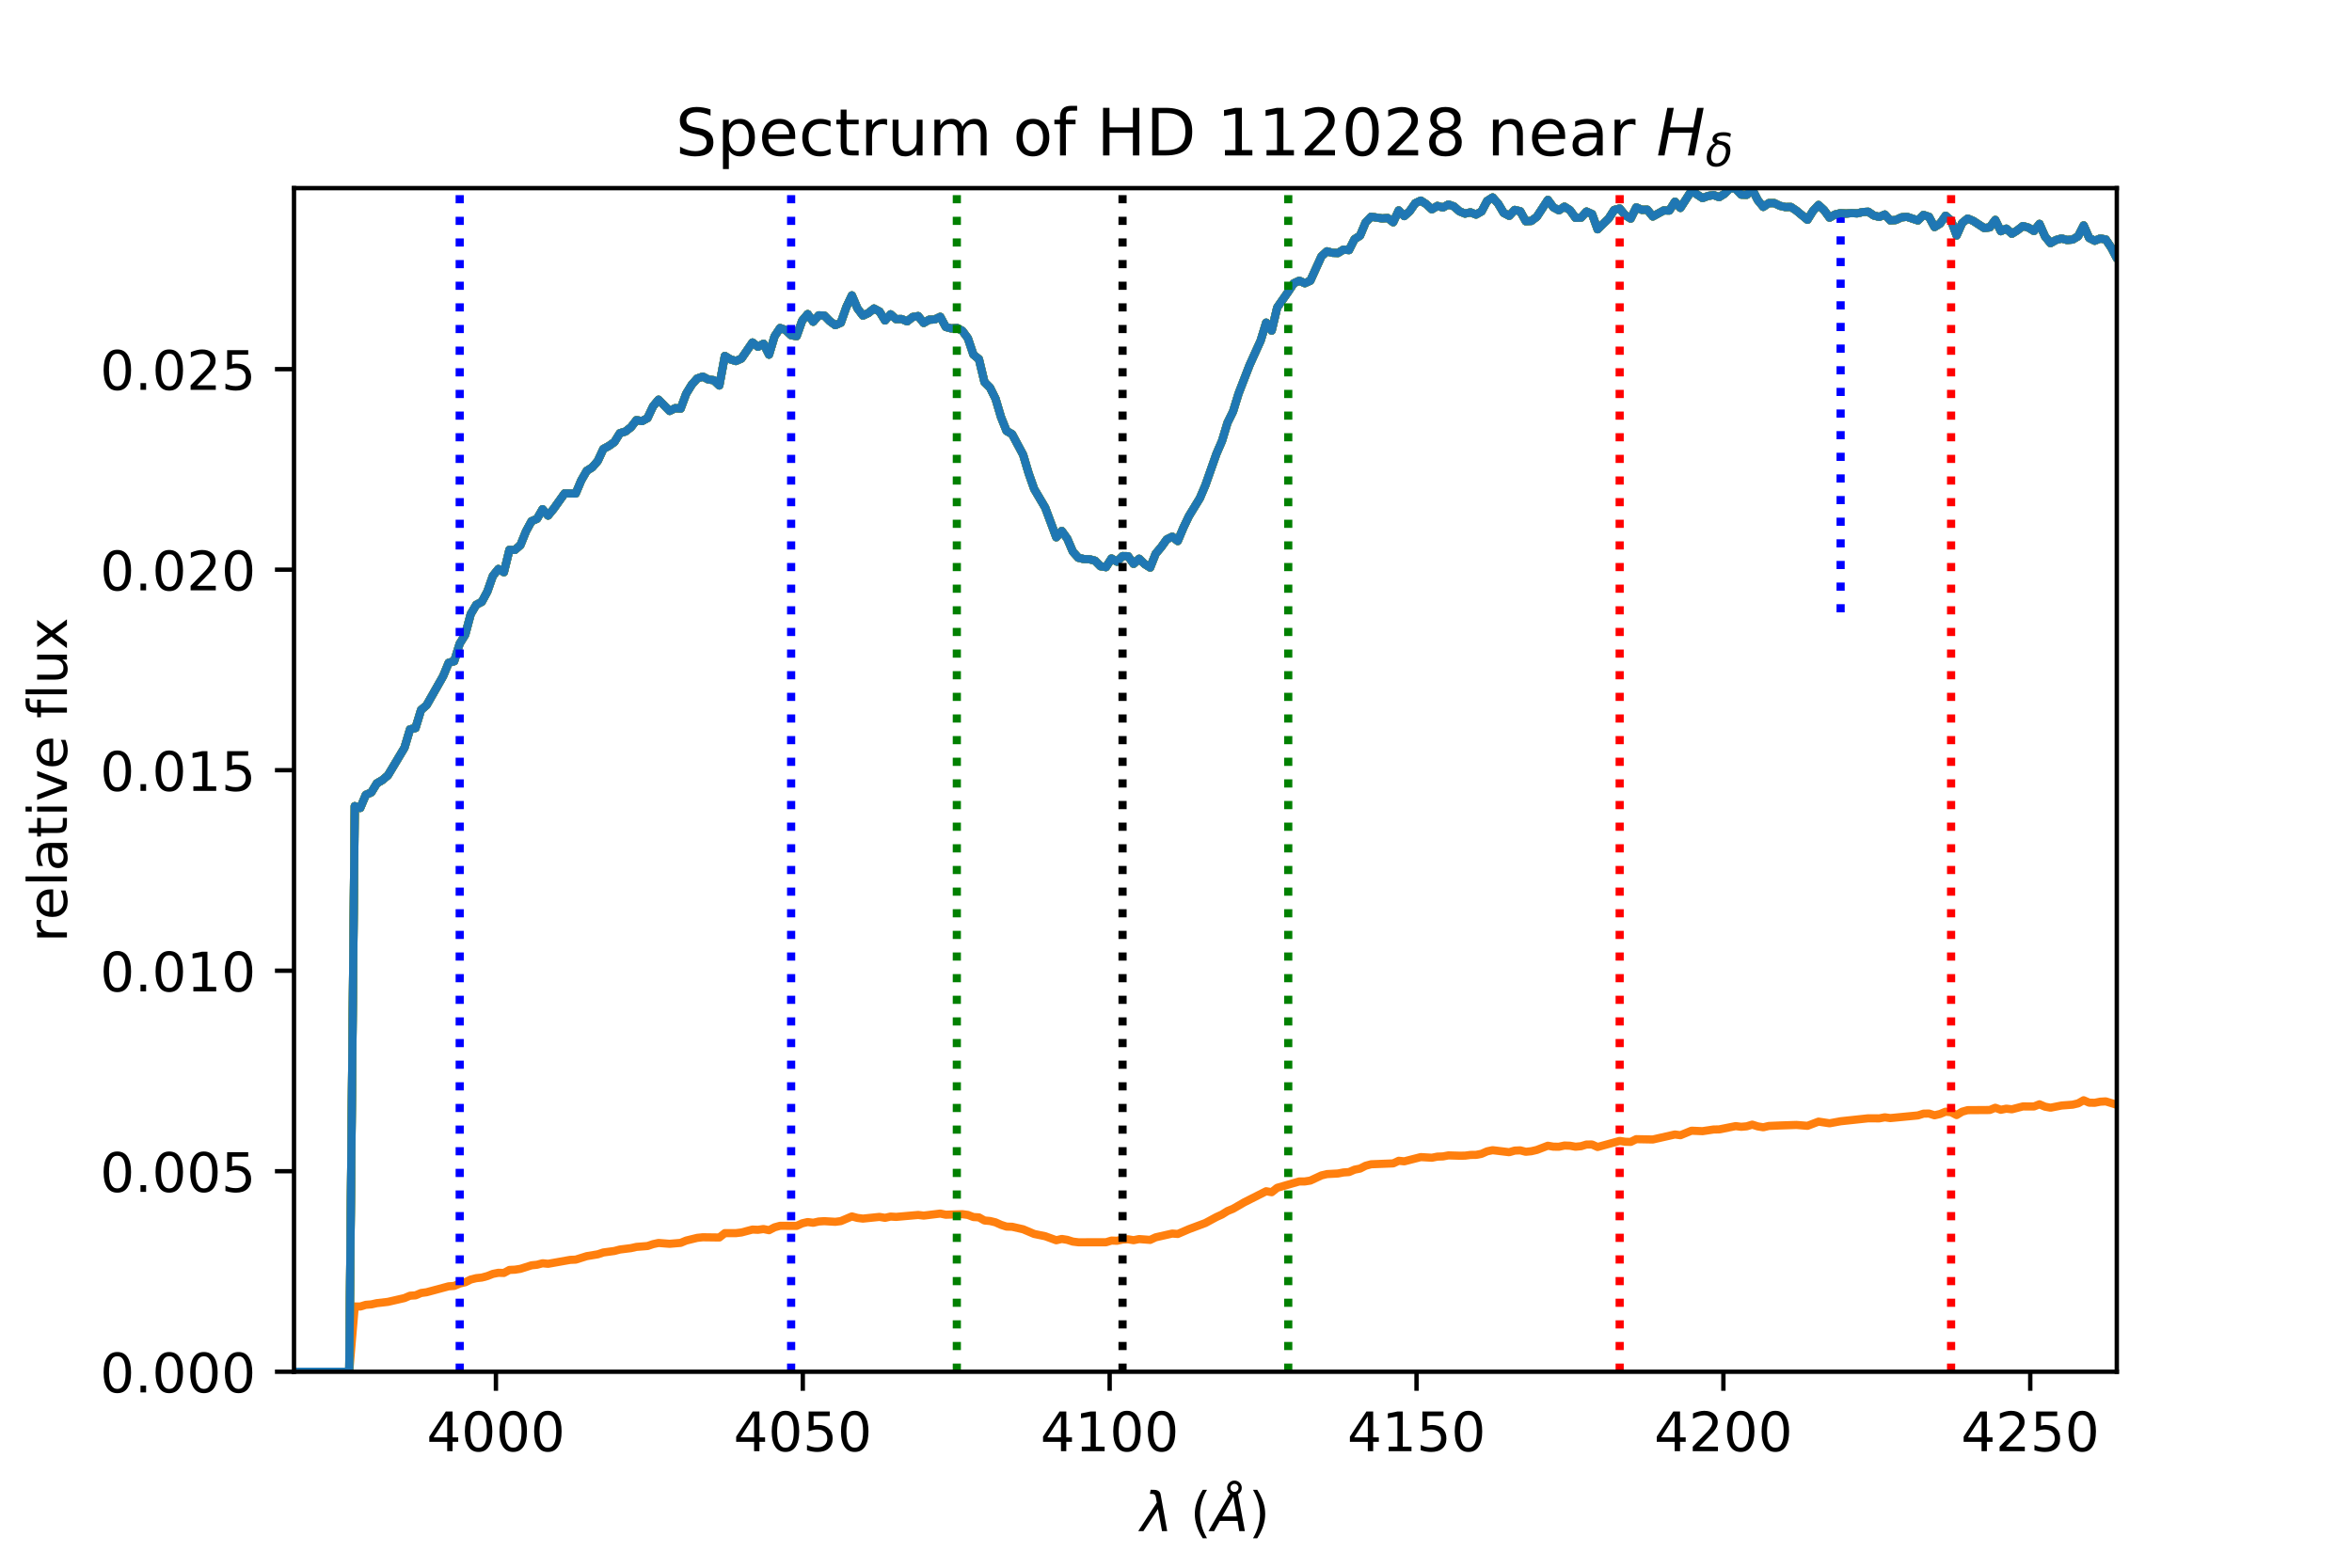 <?xml version="1.0" encoding="utf-8" standalone="no"?>
<!DOCTYPE svg PUBLIC "-//W3C//DTD SVG 1.1//EN"
  "http://www.w3.org/Graphics/SVG/1.1/DTD/svg11.dtd">
<!-- Created with matplotlib (https://matplotlib.org/) -->
<svg height="288pt" version="1.1" viewBox="0 0 432 288" width="432pt" xmlns="http://www.w3.org/2000/svg" xmlns:xlink="http://www.w3.org/1999/xlink">
 <defs>
  <style type="text/css">
*{stroke-linecap:butt;stroke-linejoin:round;white-space:pre;}
  </style>
 </defs>
 <g id="figure_1">
  <g id="patch_1">
   <path d="M 0 288 
L 432 288 
L 432 0 
L 0 0 
z
" style="fill:#ffffff;"/>
  </g>
  <g id="axes_1">
   <g id="patch_2">
    <path d="M 54 252 
L 388.8 252 
L 388.8 34.56 
L 54 34.56 
z
" style="fill:#ffffff;"/>
   </g>
   <g id="patch_3">
    <path clip-path="url(#pf2623964f0)" d="M -4417.064 252 
L -4417.051 252 
L -4417.051 -176561.574 
L -4417.064 -176561.574 
z
" style="fill:#9467bd;"/>
   </g>
   <g id="patch_4">
    <path clip-path="url(#pf2623964f0)" d="M -4417.051 252 
L -4417.038 252 
L -4417.038 -80787.555 
L -4417.051 -80787.555 
z
" style="fill:#9467bd;"/>
   </g>
   <g id="patch_5">
    <path clip-path="url(#pf2623964f0)" d="M -4417.038 252 
L -4417.024 252 
L -4417.024 -36584.161 
L -4417.038 -36584.161 
z
" style="fill:#9467bd;"/>
   </g>
   <g id="patch_6">
    <path clip-path="url(#pf2623964f0)" d="M -4417.024 252 
L -4417.011 252 
L -4417.011 -36584.161 
L -4417.024 -36584.161 
z
" style="fill:#9467bd;"/>
   </g>
   <g id="patch_7">
    <path clip-path="url(#pf2623964f0)" d="M -4417.011 252 
L -4416.998 252 
L -4416.998 -29216.929 
L -4417.011 -29216.929 
z
" style="fill:#9467bd;"/>
   </g>
   <g id="patch_8">
    <path clip-path="url(#pf2623964f0)" d="M -4416.998 252 
L -4416.985 252 
L -4416.985 -29216.929 
L -4416.998 -29216.929 
z
" style="fill:#9467bd;"/>
   </g>
   <g id="patch_9">
    <path clip-path="url(#pf2623964f0)" d="M -4416.985 252 
L -4416.972 252 
L -4416.972 -21849.697 
L -4416.985 -21849.697 
z
" style="fill:#9467bd;"/>
   </g>
   <g id="patch_10">
    <path clip-path="url(#pf2623964f0)" d="M -4416.972 252 
L -4416.959 252 
L -4416.959 -7115.232 
L -4416.972 -7115.232 
z
" style="fill:#9467bd;"/>
   </g>
   <g id="patch_11">
    <path clip-path="url(#pf2623964f0)" d="M -4416.959 252 
L -4416.946 252 
L -4416.946 -7115.232 
L -4416.959 -7115.232 
z
" style="fill:#9467bd;"/>
   </g>
   <g id="patch_12">
    <path clip-path="url(#pf2623964f0)" d="M -4416.946 252 
L -4416.933 252 
L -4416.933 -14482.464 
L -4416.946 -14482.464 
z
" style="fill:#9467bd;"/>
   </g>
   <g id="patch_13">
    <path clip-path="url(#pf2623964f0)" d="M -4417.109 252 
L -4417.095 252 
L -4417.095 -154459.877 
L -4417.109 -154459.877 
z
" style="fill:#7f7f7f;"/>
   </g>
   <g id="patch_14">
    <path clip-path="url(#pf2623964f0)" d="M -4417.095 252 
L -4417.081 252 
L -4417.081 -58685.858 
L -4417.095 -58685.858 
z
" style="fill:#7f7f7f;"/>
   </g>
   <g id="patch_15">
    <path clip-path="url(#pf2623964f0)" d="M -4417.081 252 
L -4417.067 252 
L -4417.067 -58685.858 
L -4417.081 -58685.858 
z
" style="fill:#7f7f7f;"/>
   </g>
   <g id="patch_16">
    <path clip-path="url(#pf2623964f0)" d="M -4417.067 252 
L -4417.053 252 
L -4417.053 -36584.161 
L -4417.067 -36584.161 
z
" style="fill:#7f7f7f;"/>
   </g>
   <g id="patch_17">
    <path clip-path="url(#pf2623964f0)" d="M -4417.053 252 
L -4417.039 252 
L -4417.039 -21849.697 
L -4417.053 -21849.697 
z
" style="fill:#7f7f7f;"/>
   </g>
   <g id="patch_18">
    <path clip-path="url(#pf2623964f0)" d="M -4417.039 252 
L -4417.025 252 
L -4417.025 -21849.697 
L -4417.039 -21849.697 
z
" style="fill:#7f7f7f;"/>
   </g>
   <g id="patch_19">
    <path clip-path="url(#pf2623964f0)" d="M -4417.025 252 
L -4417.011 252 
L -4417.011 -21849.697 
L -4417.025 -21849.697 
z
" style="fill:#7f7f7f;"/>
   </g>
   <g id="patch_20">
    <path clip-path="url(#pf2623964f0)" d="M -4417.011 252 
L -4416.997 252 
L -4416.997 -21849.697 
L -4417.011 -21849.697 
z
" style="fill:#7f7f7f;"/>
   </g>
   <g id="patch_21">
    <path clip-path="url(#pf2623964f0)" d="M -4416.997 252 
L -4416.983 252 
L -4416.983 -21849.697 
L -4416.997 -21849.697 
z
" style="fill:#7f7f7f;"/>
   </g>
   <g id="patch_22">
    <path clip-path="url(#pf2623964f0)" d="M -4416.983 252 
L -4416.969 252 
L -4416.969 -21849.697 
L -4416.983 -21849.697 
z
" style="fill:#7f7f7f;"/>
   </g>
   <g id="matplotlib.axis_1">
    <g id="xtick_1">
     <g id="line2d_1">
      <defs>
       <path d="M 0 0 
L 0 3.5 
" id="m0e19457b96" style="stroke:#000000;stroke-width:0.8;"/>
      </defs>
      <g>
       <use style="stroke:#000000;stroke-width:0.8;" x="91.087" xlink:href="#m0e19457b96" y="252"/>
      </g>
     </g>
     <g id="text_1">
      <!-- 4000 -->
      <defs>
       <path d="M 37.797 64.312 
L 12.891 25.391 
L 37.797 25.391 
z
M 35.203 72.906 
L 47.609 72.906 
L 47.609 25.391 
L 58.016 25.391 
L 58.016 17.188 
L 47.609 17.188 
L 47.609 0 
L 37.797 0 
L 37.797 17.188 
L 4.891 17.188 
L 4.891 26.703 
z
" id="DejaVuSans-52"/>
       <path d="M 31.781 66.406 
Q 24.172 66.406 20.328 58.906 
Q 16.5 51.422 16.5 36.375 
Q 16.5 21.391 20.328 13.891 
Q 24.172 6.391 31.781 6.391 
Q 39.453 6.391 43.281 13.891 
Q 47.125 21.391 47.125 36.375 
Q 47.125 51.422 43.281 58.906 
Q 39.453 66.406 31.781 66.406 
z
M 31.781 74.219 
Q 44.047 74.219 50.516 64.516 
Q 56.984 54.828 56.984 36.375 
Q 56.984 17.969 50.516 8.266 
Q 44.047 -1.422 31.781 -1.422 
Q 19.531 -1.422 13.062 8.266 
Q 6.594 17.969 6.594 36.375 
Q 6.594 54.828 13.062 64.516 
Q 19.531 74.219 31.781 74.219 
z
" id="DejaVuSans-48"/>
      </defs>
      <g transform="translate(78.362 266.598)scale(0.1 -0.1)">
       <use xlink:href="#DejaVuSans-52"/>
       <use x="63.623" xlink:href="#DejaVuSans-48"/>
       <use x="127.246" xlink:href="#DejaVuSans-48"/>
       <use x="190.869" xlink:href="#DejaVuSans-48"/>
      </g>
     </g>
    </g>
    <g id="xtick_2">
     <g id="line2d_2">
      <g>
       <use style="stroke:#000000;stroke-width:0.8;" x="147.451" xlink:href="#m0e19457b96" y="252"/>
      </g>
     </g>
     <g id="text_2">
      <!-- 4050 -->
      <defs>
       <path d="M 10.797 72.906 
L 49.516 72.906 
L 49.516 64.594 
L 19.828 64.594 
L 19.828 46.734 
Q 21.969 47.469 24.109 47.828 
Q 26.266 48.188 28.422 48.188 
Q 40.625 48.188 47.75 41.5 
Q 54.891 34.812 54.891 23.391 
Q 54.891 11.625 47.562 5.094 
Q 40.234 -1.422 26.906 -1.422 
Q 22.312 -1.422 17.547 -0.641 
Q 12.797 0.141 7.719 1.703 
L 7.719 11.625 
Q 12.109 9.234 16.797 8.062 
Q 21.484 6.891 26.703 6.891 
Q 35.156 6.891 40.078 11.328 
Q 45.016 15.766 45.016 23.391 
Q 45.016 31 40.078 35.438 
Q 35.156 39.891 26.703 39.891 
Q 22.75 39.891 18.812 39.016 
Q 14.891 38.141 10.797 36.281 
z
" id="DejaVuSans-53"/>
      </defs>
      <g transform="translate(134.726 266.598)scale(0.1 -0.1)">
       <use xlink:href="#DejaVuSans-52"/>
       <use x="63.623" xlink:href="#DejaVuSans-48"/>
       <use x="127.246" xlink:href="#DejaVuSans-53"/>
       <use x="190.869" xlink:href="#DejaVuSans-48"/>
      </g>
     </g>
    </g>
    <g id="xtick_3">
     <g id="line2d_3">
      <g>
       <use style="stroke:#000000;stroke-width:0.8;" x="203.815" xlink:href="#m0e19457b96" y="252"/>
      </g>
     </g>
     <g id="text_3">
      <!-- 4100 -->
      <defs>
       <path d="M 12.406 8.297 
L 28.516 8.297 
L 28.516 63.922 
L 10.984 60.406 
L 10.984 69.391 
L 28.422 72.906 
L 38.281 72.906 
L 38.281 8.297 
L 54.391 8.297 
L 54.391 0 
L 12.406 0 
z
" id="DejaVuSans-49"/>
      </defs>
      <g transform="translate(191.09 266.598)scale(0.1 -0.1)">
       <use xlink:href="#DejaVuSans-52"/>
       <use x="63.623" xlink:href="#DejaVuSans-49"/>
       <use x="127.246" xlink:href="#DejaVuSans-48"/>
       <use x="190.869" xlink:href="#DejaVuSans-48"/>
      </g>
     </g>
    </g>
    <g id="xtick_4">
     <g id="line2d_4">
      <g>
       <use style="stroke:#000000;stroke-width:0.8;" x="260.178" xlink:href="#m0e19457b96" y="252"/>
      </g>
     </g>
     <g id="text_4">
      <!-- 4150 -->
      <g transform="translate(247.453 266.598)scale(0.1 -0.1)">
       <use xlink:href="#DejaVuSans-52"/>
       <use x="63.623" xlink:href="#DejaVuSans-49"/>
       <use x="127.246" xlink:href="#DejaVuSans-53"/>
       <use x="190.869" xlink:href="#DejaVuSans-48"/>
      </g>
     </g>
    </g>
    <g id="xtick_5">
     <g id="line2d_5">
      <g>
       <use style="stroke:#000000;stroke-width:0.8;" x="316.542" xlink:href="#m0e19457b96" y="252"/>
      </g>
     </g>
     <g id="text_5">
      <!-- 4200 -->
      <defs>
       <path d="M 19.188 8.297 
L 53.609 8.297 
L 53.609 0 
L 7.328 0 
L 7.328 8.297 
Q 12.938 14.109 22.625 23.891 
Q 32.328 33.688 34.812 36.531 
Q 39.547 41.844 41.422 45.531 
Q 43.312 49.219 43.312 52.781 
Q 43.312 58.594 39.234 62.25 
Q 35.156 65.922 28.609 65.922 
Q 23.969 65.922 18.812 64.312 
Q 13.672 62.703 7.812 59.422 
L 7.812 69.391 
Q 13.766 71.781 18.938 73 
Q 24.125 74.219 28.422 74.219 
Q 39.75 74.219 46.484 68.547 
Q 53.219 62.891 53.219 53.422 
Q 53.219 48.922 51.531 44.891 
Q 49.859 40.875 45.406 35.406 
Q 44.188 33.984 37.641 27.219 
Q 31.109 20.453 19.188 8.297 
z
" id="DejaVuSans-50"/>
      </defs>
      <g transform="translate(303.817 266.598)scale(0.1 -0.1)">
       <use xlink:href="#DejaVuSans-52"/>
       <use x="63.623" xlink:href="#DejaVuSans-50"/>
       <use x="127.246" xlink:href="#DejaVuSans-48"/>
       <use x="190.869" xlink:href="#DejaVuSans-48"/>
      </g>
     </g>
    </g>
    <g id="xtick_6">
     <g id="line2d_6">
      <g>
       <use style="stroke:#000000;stroke-width:0.8;" x="372.905" xlink:href="#m0e19457b96" y="252"/>
      </g>
     </g>
     <g id="text_6">
      <!-- 4250 -->
      <g transform="translate(360.18 266.598)scale(0.1 -0.1)">
       <use xlink:href="#DejaVuSans-52"/>
       <use x="63.623" xlink:href="#DejaVuSans-50"/>
       <use x="127.246" xlink:href="#DejaVuSans-53"/>
       <use x="190.869" xlink:href="#DejaVuSans-48"/>
      </g>
     </g>
    </g>
    <g id="text_7">
     <!-- $\lambda$ ($\AA$) -->
     <defs>
      <path d="M 36.719 67.438 
L 48.828 0 
L 39.312 0 
L 31.844 40.438 
L 5.125 0 
L -4.391 0 
L 29.734 52.438 
L 28.031 62.109 
Q 26.953 68.266 21.734 68.266 
L 17.047 68.266 
L 18.5 75.984 
L 24.219 75.875 
Q 35.203 75.734 36.719 67.438 
z
" id="DejaVuSans-Oblique-955"/>
      <path id="DejaVuSans-32"/>
      <path d="M 31 75.875 
Q 24.469 64.656 21.281 53.656 
Q 18.109 42.672 18.109 31.391 
Q 18.109 20.125 21.312 9.062 
Q 24.516 -2 31 -13.188 
L 23.188 -13.188 
Q 15.875 -1.703 12.234 9.375 
Q 8.594 20.453 8.594 31.391 
Q 8.594 42.281 12.203 53.312 
Q 15.828 64.359 23.188 75.875 
z
" id="DejaVuSans-40"/>
      <path d="M 49.812 79.391 
Q 49.812 82.469 47.625 84.641 
Q 45.453 86.812 42.391 86.812 
Q 39.266 86.812 37.141 84.688 
Q 35.016 82.562 35.016 79.391 
Q 35.016 76.312 37.141 74.156 
Q 39.266 72.016 42.391 72.016 
Q 45.453 72.016 47.625 74.156 
Q 49.812 76.312 49.812 79.391 
z
M 34.422 68.703 
Q 31.781 70.516 30.391 73.266 
Q 29 76.031 29 79.391 
Q 29 84.969 32.906 88.891 
Q 36.812 92.828 42.391 92.828 
Q 47.953 92.828 51.875 88.891 
Q 55.812 84.969 55.812 79.391 
Q 55.812 75.531 54.031 72.547 
Q 52.25 69.578 48.875 67.828 
L 61.531 0 
L 51.219 0 
L 48.188 18.703 
L 15.375 18.703 
L 5.078 0 
L -5.328 0 
z
M 40.375 63.188 
L 19.922 26.906 
L 46.688 26.906 
z
" id="DejaVuSans-Oblique-197"/>
      <path d="M 8.016 75.875 
L 15.828 75.875 
Q 23.141 64.359 26.781 53.312 
Q 30.422 42.281 30.422 31.391 
Q 30.422 20.453 26.781 9.375 
Q 23.141 -1.703 15.828 -13.188 
L 8.016 -13.188 
Q 14.5 -2 17.703 9.062 
Q 20.906 20.125 20.906 31.391 
Q 20.906 42.672 17.703 53.656 
Q 14.5 64.656 8.016 75.875 
z
" id="DejaVuSans-41"/>
     </defs>
     <g transform="translate(209.5 281.298)scale(0.1 -0.1)">
      <use transform="translate(0 0.172)" xlink:href="#DejaVuSans-Oblique-955"/>
      <use transform="translate(59.18 0.172)" xlink:href="#DejaVuSans-32"/>
      <use transform="translate(90.967 0.172)" xlink:href="#DejaVuSans-40"/>
      <use transform="translate(129.98 0.172)" xlink:href="#DejaVuSans-Oblique-197"/>
      <use transform="translate(198.389 0.172)" xlink:href="#DejaVuSans-41"/>
     </g>
    </g>
   </g>
   <g id="matplotlib.axis_2">
    <g id="ytick_1">
     <g id="line2d_7">
      <defs>
       <path d="M 0 0 
L -3.5 0 
" id="ma61dd33f4e" style="stroke:#000000;stroke-width:0.8;"/>
      </defs>
      <g>
       <use style="stroke:#000000;stroke-width:0.8;" x="54" xlink:href="#ma61dd33f4e" y="252"/>
      </g>
     </g>
     <g id="text_8">
      <!-- 0.000 -->
      <defs>
       <path d="M 10.688 12.406 
L 21 12.406 
L 21 0 
L 10.688 0 
z
" id="DejaVuSans-46"/>
      </defs>
      <g transform="translate(18.372 255.799)scale(0.1 -0.1)">
       <use xlink:href="#DejaVuSans-48"/>
       <use x="63.623" xlink:href="#DejaVuSans-46"/>
       <use x="95.41" xlink:href="#DejaVuSans-48"/>
       <use x="159.033" xlink:href="#DejaVuSans-48"/>
       <use x="222.656" xlink:href="#DejaVuSans-48"/>
      </g>
     </g>
    </g>
    <g id="ytick_2">
     <g id="line2d_8">
      <g>
       <use style="stroke:#000000;stroke-width:0.8;" x="54" xlink:href="#ma61dd33f4e" y="215.164"/>
      </g>
     </g>
     <g id="text_9">
      <!-- 0.005 -->
      <g transform="translate(18.372 218.963)scale(0.1 -0.1)">
       <use xlink:href="#DejaVuSans-48"/>
       <use x="63.623" xlink:href="#DejaVuSans-46"/>
       <use x="95.41" xlink:href="#DejaVuSans-48"/>
       <use x="159.033" xlink:href="#DejaVuSans-48"/>
       <use x="222.656" xlink:href="#DejaVuSans-53"/>
      </g>
     </g>
    </g>
    <g id="ytick_3">
     <g id="line2d_9">
      <g>
       <use style="stroke:#000000;stroke-width:0.8;" x="54" xlink:href="#ma61dd33f4e" y="178.328"/>
      </g>
     </g>
     <g id="text_10">
      <!-- 0.010 -->
      <g transform="translate(18.372 182.127)scale(0.1 -0.1)">
       <use xlink:href="#DejaVuSans-48"/>
       <use x="63.623" xlink:href="#DejaVuSans-46"/>
       <use x="95.41" xlink:href="#DejaVuSans-48"/>
       <use x="159.033" xlink:href="#DejaVuSans-49"/>
       <use x="222.656" xlink:href="#DejaVuSans-48"/>
      </g>
     </g>
    </g>
    <g id="ytick_4">
     <g id="line2d_10">
      <g>
       <use style="stroke:#000000;stroke-width:0.8;" x="54" xlink:href="#ma61dd33f4e" y="141.492"/>
      </g>
     </g>
     <g id="text_11">
      <!-- 0.015 -->
      <g transform="translate(18.372 145.291)scale(0.1 -0.1)">
       <use xlink:href="#DejaVuSans-48"/>
       <use x="63.623" xlink:href="#DejaVuSans-46"/>
       <use x="95.41" xlink:href="#DejaVuSans-48"/>
       <use x="159.033" xlink:href="#DejaVuSans-49"/>
       <use x="222.656" xlink:href="#DejaVuSans-53"/>
      </g>
     </g>
    </g>
    <g id="ytick_5">
     <g id="line2d_11">
      <g>
       <use style="stroke:#000000;stroke-width:0.8;" x="54" xlink:href="#ma61dd33f4e" y="104.655"/>
      </g>
     </g>
     <g id="text_12">
      <!-- 0.020 -->
      <g transform="translate(18.372 108.455)scale(0.1 -0.1)">
       <use xlink:href="#DejaVuSans-48"/>
       <use x="63.623" xlink:href="#DejaVuSans-46"/>
       <use x="95.41" xlink:href="#DejaVuSans-48"/>
       <use x="159.033" xlink:href="#DejaVuSans-50"/>
       <use x="222.656" xlink:href="#DejaVuSans-48"/>
      </g>
     </g>
    </g>
    <g id="ytick_6">
     <g id="line2d_12">
      <g>
       <use style="stroke:#000000;stroke-width:0.8;" x="54" xlink:href="#ma61dd33f4e" y="67.819"/>
      </g>
     </g>
     <g id="text_13">
      <!-- 0.025 -->
      <g transform="translate(18.372 71.618)scale(0.1 -0.1)">
       <use xlink:href="#DejaVuSans-48"/>
       <use x="63.623" xlink:href="#DejaVuSans-46"/>
       <use x="95.41" xlink:href="#DejaVuSans-48"/>
       <use x="159.033" xlink:href="#DejaVuSans-50"/>
       <use x="222.656" xlink:href="#DejaVuSans-53"/>
      </g>
     </g>
    </g>
    <g id="text_14">
     <!-- relative flux -->
     <defs>
      <path d="M 41.109 46.297 
Q 39.594 47.172 37.812 47.578 
Q 36.031 48 33.891 48 
Q 26.266 48 22.188 43.047 
Q 18.109 38.094 18.109 28.812 
L 18.109 0 
L 9.078 0 
L 9.078 54.688 
L 18.109 54.688 
L 18.109 46.188 
Q 20.953 51.172 25.484 53.578 
Q 30.031 56 36.531 56 
Q 37.453 56 38.578 55.875 
Q 39.703 55.766 41.062 55.516 
z
" id="DejaVuSans-114"/>
      <path d="M 56.203 29.594 
L 56.203 25.203 
L 14.891 25.203 
Q 15.484 15.922 20.484 11.062 
Q 25.484 6.203 34.422 6.203 
Q 39.594 6.203 44.453 7.469 
Q 49.312 8.734 54.109 11.281 
L 54.109 2.781 
Q 49.266 0.734 44.188 -0.344 
Q 39.109 -1.422 33.891 -1.422 
Q 20.797 -1.422 13.156 6.188 
Q 5.516 13.812 5.516 26.812 
Q 5.516 40.234 12.766 48.109 
Q 20.016 56 32.328 56 
Q 43.359 56 49.781 48.891 
Q 56.203 41.797 56.203 29.594 
z
M 47.219 32.234 
Q 47.125 39.594 43.094 43.984 
Q 39.062 48.391 32.422 48.391 
Q 24.906 48.391 20.391 44.141 
Q 15.875 39.891 15.188 32.172 
z
" id="DejaVuSans-101"/>
      <path d="M 9.422 75.984 
L 18.406 75.984 
L 18.406 0 
L 9.422 0 
z
" id="DejaVuSans-108"/>
      <path d="M 34.281 27.484 
Q 23.391 27.484 19.188 25 
Q 14.984 22.516 14.984 16.5 
Q 14.984 11.719 18.141 8.906 
Q 21.297 6.109 26.703 6.109 
Q 34.188 6.109 38.703 11.406 
Q 43.219 16.703 43.219 25.484 
L 43.219 27.484 
z
M 52.203 31.203 
L 52.203 0 
L 43.219 0 
L 43.219 8.297 
Q 40.141 3.328 35.547 0.953 
Q 30.953 -1.422 24.312 -1.422 
Q 15.922 -1.422 10.953 3.297 
Q 6 8.016 6 15.922 
Q 6 25.141 12.172 29.828 
Q 18.359 34.516 30.609 34.516 
L 43.219 34.516 
L 43.219 35.406 
Q 43.219 41.609 39.141 45 
Q 35.062 48.391 27.688 48.391 
Q 23 48.391 18.547 47.266 
Q 14.109 46.141 10.016 43.891 
L 10.016 52.203 
Q 14.938 54.109 19.578 55.047 
Q 24.219 56 28.609 56 
Q 40.484 56 46.344 49.844 
Q 52.203 43.703 52.203 31.203 
z
" id="DejaVuSans-97"/>
      <path d="M 18.312 70.219 
L 18.312 54.688 
L 36.812 54.688 
L 36.812 47.703 
L 18.312 47.703 
L 18.312 18.016 
Q 18.312 11.328 20.141 9.422 
Q 21.969 7.516 27.594 7.516 
L 36.812 7.516 
L 36.812 0 
L 27.594 0 
Q 17.188 0 13.234 3.875 
Q 9.281 7.766 9.281 18.016 
L 9.281 47.703 
L 2.688 47.703 
L 2.688 54.688 
L 9.281 54.688 
L 9.281 70.219 
z
" id="DejaVuSans-116"/>
      <path d="M 9.422 54.688 
L 18.406 54.688 
L 18.406 0 
L 9.422 0 
z
M 9.422 75.984 
L 18.406 75.984 
L 18.406 64.594 
L 9.422 64.594 
z
" id="DejaVuSans-105"/>
      <path d="M 2.984 54.688 
L 12.5 54.688 
L 29.594 8.797 
L 46.688 54.688 
L 56.203 54.688 
L 35.688 0 
L 23.484 0 
z
" id="DejaVuSans-118"/>
      <path d="M 37.109 75.984 
L 37.109 68.5 
L 28.516 68.5 
Q 23.688 68.5 21.797 66.547 
Q 19.922 64.594 19.922 59.516 
L 19.922 54.688 
L 34.719 54.688 
L 34.719 47.703 
L 19.922 47.703 
L 19.922 0 
L 10.891 0 
L 10.891 47.703 
L 2.297 47.703 
L 2.297 54.688 
L 10.891 54.688 
L 10.891 58.5 
Q 10.891 67.625 15.141 71.797 
Q 19.391 75.984 28.609 75.984 
z
" id="DejaVuSans-102"/>
      <path d="M 8.5 21.578 
L 8.5 54.688 
L 17.484 54.688 
L 17.484 21.922 
Q 17.484 14.156 20.5 10.266 
Q 23.531 6.391 29.594 6.391 
Q 36.859 6.391 41.078 11.031 
Q 45.312 15.672 45.312 23.688 
L 45.312 54.688 
L 54.297 54.688 
L 54.297 0 
L 45.312 0 
L 45.312 8.406 
Q 42.047 3.422 37.719 1 
Q 33.406 -1.422 27.688 -1.422 
Q 18.266 -1.422 13.375 4.438 
Q 8.5 10.297 8.5 21.578 
z
M 31.109 56 
z
" id="DejaVuSans-117"/>
      <path d="M 54.891 54.688 
L 35.109 28.078 
L 55.906 0 
L 45.312 0 
L 29.391 21.484 
L 13.484 0 
L 2.875 0 
L 24.125 28.609 
L 4.688 54.688 
L 15.281 54.688 
L 29.781 35.203 
L 44.281 54.688 
z
" id="DejaVuSans-120"/>
     </defs>
     <g transform="translate(12.292 173.115)rotate(-90)scale(0.1 -0.1)">
      <use xlink:href="#DejaVuSans-114"/>
      <use x="41.082" xlink:href="#DejaVuSans-101"/>
      <use x="102.605" xlink:href="#DejaVuSans-108"/>
      <use x="130.389" xlink:href="#DejaVuSans-97"/>
      <use x="191.668" xlink:href="#DejaVuSans-116"/>
      <use x="230.877" xlink:href="#DejaVuSans-105"/>
      <use x="258.66" xlink:href="#DejaVuSans-118"/>
      <use x="317.84" xlink:href="#DejaVuSans-101"/>
      <use x="379.363" xlink:href="#DejaVuSans-32"/>
      <use x="411.15" xlink:href="#DejaVuSans-102"/>
      <use x="446.355" xlink:href="#DejaVuSans-108"/>
      <use x="474.139" xlink:href="#DejaVuSans-117"/>
      <use x="537.518" xlink:href="#DejaVuSans-120"/>
     </g>
    </g>
   </g>
   <g id="line2d_13">
    <path clip-path="url(#pf2623964f0)" d="M 52.985 252 
L 64.145 252 
L 65.16 148.099 
L 66.175 148.425 
L 67.189 146.016 
L 68.204 145.568 
L 69.218 143.902 
L 70.233 143.305 
L 71.247 142.448 
L 74.291 137.365 
L 75.305 133.992 
L 76.32 133.746 
L 77.335 130.425 
L 78.349 129.561 
L 81.393 124.217 
L 82.407 121.758 
L 83.422 121.475 
L 84.436 118.239 
L 85.451 116.6 
L 86.465 112.799 
L 87.48 111.096 
L 88.495 110.564 
L 89.509 108.685 
L 90.524 105.799 
L 91.538 104.531 
L 92.553 105.122 
L 93.567 101.011 
L 94.582 101.026 
L 95.596 100.134 
L 96.611 97.607 
L 97.625 95.751 
L 98.64 95.311 
L 99.655 93.543 
L 100.669 94.711 
L 101.684 93.479 
L 103.713 90.635 
L 105.742 90.662 
L 106.756 88.254 
L 107.771 86.49 
L 108.785 85.856 
L 109.8 84.676 
L 110.815 82.476 
L 111.829 81.928 
L 112.844 81.214 
L 113.858 79.58 
L 114.873 79.274 
L 115.887 78.489 
L 116.902 77.18 
L 117.916 77.364 
L 118.931 76.811 
L 119.945 74.647 
L 120.96 73.433 
L 122.989 75.496 
L 124.004 74.993 
L 125.018 75.067 
L 126.033 72.333 
L 127.047 70.68 
L 128.062 69.529 
L 129.076 69.19 
L 130.091 69.713 
L 131.105 69.849 
L 132.12 70.819 
L 133.135 65.394 
L 134.149 66.016 
L 135.164 66.325 
L 136.178 65.873 
L 138.207 62.924 
L 139.222 63.704 
L 140.236 63.145 
L 141.251 65.147 
L 142.265 61.787 
L 143.28 60.263 
L 144.295 60.621 
L 145.309 61.584 
L 146.324 61.757 
L 147.338 58.906 
L 148.353 57.705 
L 149.367 59.105 
L 150.382 57.932 
L 151.396 57.97 
L 152.411 58.997 
L 153.425 59.733 
L 154.44 59.29 
L 155.455 56.4 
L 156.469 54.267 
L 157.484 56.643 
L 158.498 57.979 
L 159.513 57.503 
L 160.527 56.681 
L 161.542 57.227 
L 162.556 58.875 
L 163.571 57.74 
L 164.585 58.632 
L 165.6 58.608 
L 166.615 59.038 
L 167.629 58.238 
L 168.644 58.066 
L 169.658 59.326 
L 170.673 58.734 
L 171.687 58.684 
L 172.702 58.203 
L 173.716 60.069 
L 174.731 60.343 
L 175.745 60.238 
L 176.76 60.772 
L 177.775 62.141 
L 178.789 65.148 
L 179.804 65.979 
L 180.818 70.179 
L 181.833 71.198 
L 182.847 73.232 
L 183.862 76.636 
L 184.876 79.169 
L 185.891 79.753 
L 187.92 83.544 
L 188.935 86.954 
L 189.949 89.83 
L 191.978 93.265 
L 194.007 98.704 
L 195.022 97.546 
L 196.036 98.965 
L 197.051 101.344 
L 198.065 102.468 
L 199.08 102.706 
L 200.095 102.736 
L 201.109 102.999 
L 202.124 104.024 
L 203.138 104.188 
L 204.153 102.603 
L 205.167 103.185 
L 206.182 102.164 
L 207.196 102.182 
L 208.211 103.583 
L 209.225 102.65 
L 210.24 103.624 
L 211.255 104.266 
L 212.269 101.715 
L 213.284 100.515 
L 214.298 99.091 
L 215.313 98.593 
L 216.327 99.392 
L 217.342 96.972 
L 218.356 94.839 
L 220.385 91.517 
L 221.4 89.132 
L 223.429 83.366 
L 224.444 81.022 
L 225.458 77.668 
L 226.473 75.615 
L 227.487 72.314 
L 229.516 67.067 
L 231.545 62.582 
L 232.56 59.275 
L 233.575 60.742 
L 234.589 56.492 
L 236.618 53.587 
L 237.633 52.042 
L 238.647 51.575 
L 239.662 52.029 
L 240.676 51.576 
L 242.705 47.107 
L 243.72 46.172 
L 244.735 46.443 
L 245.749 46.482 
L 246.764 45.854 
L 247.778 45.947 
L 248.793 43.937 
L 249.807 43.298 
L 250.822 40.868 
L 251.836 39.816 
L 253.865 40.126 
L 254.88 40.055 
L 255.895 40.83 
L 256.909 38.655 
L 257.924 39.698 
L 258.938 38.78 
L 259.953 37.326 
L 260.967 36.855 
L 261.982 37.518 
L 262.996 38.455 
L 264.011 37.831 
L 265.025 38.118 
L 266.04 37.567 
L 267.055 37.925 
L 268.069 38.825 
L 269.084 39.236 
L 270.098 39.011 
L 271.113 39.415 
L 272.127 38.839 
L 273.142 36.921 
L 274.156 36.274 
L 275.171 37.413 
L 276.185 39.109 
L 277.2 39.65 
L 278.215 38.566 
L 279.229 38.808 
L 280.244 40.648 
L 281.258 40.588 
L 282.273 39.828 
L 284.302 36.728 
L 285.316 38.099 
L 286.331 38.632 
L 287.345 37.965 
L 288.36 38.605 
L 289.375 40.014 
L 290.389 39.987 
L 291.404 38.868 
L 292.418 39.327 
L 293.433 42.124 
L 295.462 40.155 
L 296.476 38.575 
L 297.491 38.312 
L 298.505 39.531 
L 299.52 40.158 
L 300.535 38.093 
L 301.549 38.545 
L 302.564 38.523 
L 303.578 39.772 
L 305.607 38.651 
L 306.622 38.679 
L 307.636 37.057 
L 308.651 38.191 
L 310.68 35.051 
L 312.709 36.387 
L 313.724 36.001 
L 314.738 35.833 
L 315.753 36.217 
L 316.767 35.589 
L 317.782 34.56 
L 318.796 34.687 
L 319.811 35.753 
L 320.825 35.786 
L 321.84 34.765 
L 322.855 36.768 
L 323.869 38.006 
L 324.884 37.312 
L 325.898 37.314 
L 326.913 37.809 
L 327.927 38.038 
L 328.942 38.025 
L 329.956 38.698 
L 331.985 40.376 
L 333 38.749 
L 334.015 37.657 
L 335.029 38.597 
L 336.044 39.987 
L 337.058 39.403 
L 338.073 39.157 
L 339.087 39.232 
L 340.102 39.142 
L 341.116 39.198 
L 342.131 38.952 
L 343.145 38.9 
L 344.16 39.59 
L 345.175 39.848 
L 346.189 39.412 
L 347.204 40.493 
L 348.218 40.418 
L 349.233 39.932 
L 350.247 39.832 
L 352.276 40.498 
L 353.291 39.488 
L 354.305 39.831 
L 355.32 41.708 
L 356.335 41.08 
L 357.349 39.637 
L 358.364 40.505 
L 359.378 43.26 
L 360.393 40.968 
L 361.407 40.151 
L 362.422 40.573 
L 364.451 41.899 
L 365.465 41.771 
L 366.48 40.405 
L 367.495 42.474 
L 368.509 42.007 
L 369.524 42.943 
L 370.538 42.316 
L 371.553 41.523 
L 372.567 41.816 
L 373.582 42.435 
L 374.596 41.133 
L 375.611 43.429 
L 376.625 44.667 
L 377.64 44.091 
L 378.655 43.806 
L 379.669 44.094 
L 380.684 44.005 
L 381.698 43.408 
L 382.713 41.412 
L 383.727 43.716 
L 384.742 44.229 
L 385.756 43.815 
L 386.771 43.994 
L 387.785 45.498 
L 388.8 47.438 
L 389.815 44.855 
L 389.815 44.855 
" style="fill:none;stroke:#1f77b4;stroke-linecap:square;stroke-width:1.5;"/>
   </g>
   <g id="line2d_14">
    <path clip-path="url(#pf2623964f0)" d="M 52.985 252 
L 64.145 252 
L 65.16 240.014 
L 66.175 240.021 
L 67.189 239.711 
L 68.204 239.627 
L 69.218 239.401 
L 71.247 239.166 
L 74.291 238.468 
L 75.305 238.034 
L 76.32 237.97 
L 77.335 237.539 
L 78.349 237.399 
L 82.407 236.31 
L 83.422 236.236 
L 84.436 235.804 
L 85.451 235.564 
L 86.465 235.06 
L 87.48 234.81 
L 88.495 234.701 
L 89.509 234.427 
L 90.524 234.028 
L 91.538 233.826 
L 92.553 233.854 
L 93.567 233.299 
L 94.582 233.253 
L 95.596 233.095 
L 97.625 232.452 
L 98.64 232.348 
L 99.655 232.076 
L 100.669 232.173 
L 104.727 231.452 
L 105.742 231.407 
L 107.771 230.769 
L 109.8 230.429 
L 110.815 230.091 
L 112.844 229.818 
L 113.858 229.55 
L 115.887 229.296 
L 116.902 229.068 
L 118.931 228.906 
L 119.945 228.563 
L 120.96 228.344 
L 122.989 228.502 
L 125.018 228.328 
L 126.033 227.903 
L 128.062 227.406 
L 129.076 227.3 
L 132.12 227.339 
L 133.135 226.539 
L 135.164 226.541 
L 136.178 226.417 
L 138.207 225.884 
L 139.222 225.929 
L 140.236 225.788 
L 141.251 226.002 
L 142.265 225.47 
L 143.28 225.192 
L 146.324 225.207 
L 147.338 224.739 
L 148.353 224.503 
L 149.367 224.635 
L 150.382 224.402 
L 151.396 224.34 
L 153.425 224.459 
L 154.44 224.329 
L 156.469 223.47 
L 157.484 223.745 
L 158.498 223.871 
L 161.542 223.557 
L 162.556 223.73 
L 163.571 223.496 
L 164.585 223.559 
L 168.644 223.201 
L 169.658 223.32 
L 172.702 222.946 
L 173.716 223.157 
L 176.76 223.057 
L 177.775 223.196 
L 178.789 223.584 
L 179.804 223.644 
L 180.818 224.218 
L 181.833 224.308 
L 182.847 224.555 
L 183.862 225.014 
L 184.876 225.341 
L 185.891 225.368 
L 187.92 225.831 
L 189.949 226.689 
L 191.978 227.108 
L 194.007 227.848 
L 195.022 227.608 
L 196.036 227.775 
L 197.051 228.096 
L 198.065 228.219 
L 203.138 228.216 
L 204.153 227.905 
L 205.167 227.943 
L 206.182 227.721 
L 207.196 227.668 
L 208.211 227.839 
L 209.225 227.631 
L 211.255 227.782 
L 212.269 227.307 
L 215.313 226.618 
L 216.327 226.692 
L 218.356 225.817 
L 221.4 224.678 
L 223.429 223.58 
L 224.444 223.119 
L 225.458 222.484 
L 226.473 222.068 
L 228.502 220.895 
L 232.56 218.843 
L 233.575 219.021 
L 234.589 218.211 
L 238.647 217.044 
L 239.662 217.044 
L 240.676 216.885 
L 242.705 215.939 
L 243.72 215.692 
L 245.749 215.583 
L 246.764 215.389 
L 247.778 215.322 
L 248.793 214.881 
L 249.807 214.683 
L 250.822 214.163 
L 251.836 213.889 
L 255.895 213.728 
L 256.909 213.247 
L 257.924 213.35 
L 260.967 212.569 
L 262.996 212.687 
L 264.011 212.484 
L 265.025 212.449 
L 266.04 212.258 
L 268.069 212.315 
L 269.084 212.304 
L 270.098 212.173 
L 271.113 212.16 
L 272.127 211.964 
L 273.142 211.514 
L 274.156 211.302 
L 277.2 211.672 
L 278.215 211.377 
L 279.229 211.333 
L 280.244 211.595 
L 281.258 211.494 
L 282.273 211.259 
L 284.302 210.482 
L 285.316 210.655 
L 286.331 210.668 
L 287.345 210.448 
L 288.36 210.481 
L 289.375 210.665 
L 290.389 210.569 
L 291.404 210.259 
L 292.418 210.258 
L 293.433 210.717 
L 297.491 209.599 
L 298.505 209.749 
L 299.52 209.782 
L 300.535 209.278 
L 303.578 209.336 
L 307.636 208.415 
L 308.651 208.552 
L 310.68 207.723 
L 312.709 207.806 
L 314.738 207.501 
L 315.753 207.485 
L 318.796 206.88 
L 319.811 207.005 
L 320.825 206.916 
L 321.84 206.606 
L 322.855 206.928 
L 323.869 207.092 
L 324.884 206.85 
L 326.913 206.762 
L 329.956 206.662 
L 331.985 206.827 
L 334.015 206.053 
L 336.044 206.36 
L 338.073 205.987 
L 342.131 205.553 
L 343.145 205.444 
L 345.175 205.456 
L 346.189 205.263 
L 347.204 205.403 
L 352.276 204.914 
L 353.291 204.591 
L 354.305 204.568 
L 355.32 204.89 
L 356.335 204.651 
L 357.349 204.228 
L 358.364 204.324 
L 359.378 204.847 
L 360.393 204.231 
L 361.407 203.946 
L 365.465 203.918 
L 366.48 203.505 
L 367.495 203.88 
L 368.509 203.674 
L 369.524 203.79 
L 371.553 203.262 
L 373.582 203.274 
L 374.596 202.87 
L 375.611 203.306 
L 376.625 203.495 
L 378.655 203.094 
L 380.684 202.941 
L 381.698 202.7 
L 382.713 202.127 
L 383.727 202.572 
L 384.742 202.593 
L 385.756 202.394 
L 386.771 202.336 
L 388.8 202.96 
L 389.815 202.24 
L 389.815 202.24 
" style="fill:none;stroke:#ff7f0e;stroke-linecap:square;stroke-width:1.5;"/>
   </g>
   <g id="line2d_15">
    <path clip-path="url(#pf2623964f0)" style="fill:none;stroke:#ff0000;stroke-dasharray:1.5,2.475;stroke-dashoffset:0;stroke-width:1.5;"/>
   </g>
   <g id="line2d_16">
    <path clip-path="url(#pf2623964f0)" style="fill:none;stroke:#008000;stroke-dasharray:1.5,2.475;stroke-dashoffset:0;stroke-width:1.5;"/>
   </g>
   <g id="line2d_17">
    <path clip-path="url(#pf2623964f0)" style="fill:none;stroke:#008000;stroke-dasharray:1.5,2.475;stroke-dashoffset:0;stroke-width:1.5;"/>
   </g>
   <g id="line2d_18">
    <path clip-path="url(#pf2623964f0)" d="M 52.985 252 
L 64.145 252 
L 65.16 148.099 
L 66.175 148.425 
L 67.189 146.016 
L 68.204 145.568 
L 69.218 143.902 
L 70.233 143.305 
L 71.247 142.448 
L 74.291 137.365 
L 75.305 133.992 
L 76.32 133.746 
L 77.335 130.425 
L 78.349 129.561 
L 81.393 124.217 
L 82.407 121.758 
L 83.422 121.475 
L 84.436 118.239 
L 85.451 116.6 
L 86.465 112.799 
L 87.48 111.096 
L 88.495 110.564 
L 89.509 108.685 
L 90.524 105.799 
L 91.538 104.531 
L 92.553 105.122 
L 93.567 101.011 
L 94.582 101.026 
L 95.596 100.134 
L 96.611 97.607 
L 97.625 95.751 
L 98.64 95.311 
L 99.655 93.543 
L 100.669 94.711 
L 101.684 93.479 
L 103.713 90.635 
L 105.742 90.662 
L 106.756 88.254 
L 107.771 86.49 
L 108.785 85.856 
L 109.8 84.676 
L 110.815 82.476 
L 111.829 81.928 
L 112.844 81.214 
L 113.858 79.58 
L 114.873 79.274 
L 115.887 78.489 
L 116.902 77.18 
L 117.916 77.364 
L 118.931 76.811 
L 119.945 74.647 
L 120.96 73.433 
L 122.989 75.496 
L 124.004 74.993 
L 125.018 75.067 
L 126.033 72.333 
L 127.047 70.68 
L 128.062 69.529 
L 129.076 69.19 
L 130.091 69.713 
L 131.105 69.849 
L 132.12 70.819 
L 133.135 65.394 
L 134.149 66.016 
L 135.164 66.325 
L 136.178 65.873 
L 138.207 62.924 
L 139.222 63.704 
L 140.236 63.145 
L 141.251 65.147 
L 142.265 61.787 
L 143.28 60.263 
L 144.295 60.621 
L 145.309 61.584 
L 146.324 61.757 
L 147.338 58.906 
L 148.353 57.705 
L 149.367 59.105 
L 150.382 57.932 
L 151.396 57.97 
L 152.411 58.997 
L 153.425 59.733 
L 154.44 59.29 
L 155.455 56.4 
L 156.469 54.267 
L 157.484 56.643 
L 158.498 57.979 
L 159.513 57.503 
L 160.527 56.681 
L 161.542 57.227 
L 162.556 58.875 
L 163.571 57.74 
L 164.585 58.632 
L 165.6 58.608 
L 166.615 59.038 
L 167.629 58.238 
L 168.644 58.066 
L 169.658 59.326 
L 170.673 58.734 
L 171.687 58.684 
L 172.702 58.203 
L 173.716 60.069 
L 174.731 60.343 
L 175.745 60.238 
L 176.76 60.772 
L 177.775 62.141 
L 178.789 65.148 
L 179.804 65.979 
L 180.818 70.179 
L 181.833 71.198 
L 182.847 73.232 
L 183.862 76.636 
L 184.876 79.169 
L 185.891 79.753 
L 187.92 83.544 
L 188.935 86.954 
L 189.949 89.83 
L 191.978 93.265 
L 194.007 98.704 
L 195.022 97.546 
L 196.036 98.965 
L 197.051 101.344 
L 198.065 102.468 
L 199.08 102.706 
L 200.095 102.736 
L 201.109 102.999 
L 202.124 104.024 
L 203.138 104.188 
L 204.153 102.603 
L 205.167 103.185 
L 206.182 102.164 
L 207.196 102.182 
L 208.211 103.583 
L 209.225 102.65 
L 210.24 103.624 
L 211.255 104.266 
L 212.269 101.715 
L 213.284 100.515 
L 214.298 99.091 
L 215.313 98.593 
L 216.327 99.392 
L 217.342 96.972 
L 218.356 94.839 
L 220.385 91.517 
L 221.4 89.132 
L 223.429 83.366 
L 224.444 81.022 
L 225.458 77.668 
L 226.473 75.615 
L 227.487 72.314 
L 229.516 67.067 
L 231.545 62.582 
L 232.56 59.275 
L 233.575 60.742 
L 234.589 56.492 
L 236.618 53.587 
L 237.633 52.042 
L 238.647 51.575 
L 239.662 52.029 
L 240.676 51.576 
L 242.705 47.107 
L 243.72 46.172 
L 244.735 46.443 
L 245.749 46.482 
L 246.764 45.854 
L 247.778 45.947 
L 248.793 43.937 
L 249.807 43.298 
L 250.822 40.868 
L 251.836 39.816 
L 253.865 40.126 
L 254.88 40.055 
L 255.895 40.83 
L 256.909 38.655 
L 257.924 39.698 
L 258.938 38.78 
L 259.953 37.326 
L 260.967 36.855 
L 261.982 37.518 
L 262.996 38.455 
L 264.011 37.831 
L 265.025 38.118 
L 266.04 37.567 
L 267.055 37.925 
L 268.069 38.825 
L 269.084 39.236 
L 270.098 39.011 
L 271.113 39.415 
L 272.127 38.839 
L 273.142 36.921 
L 274.156 36.274 
L 275.171 37.413 
L 276.185 39.109 
L 277.2 39.65 
L 278.215 38.566 
L 279.229 38.808 
L 280.244 40.648 
L 281.258 40.588 
L 282.273 39.828 
L 284.302 36.728 
L 285.316 38.099 
L 286.331 38.632 
L 287.345 37.965 
L 288.36 38.605 
L 289.375 40.014 
L 290.389 39.987 
L 291.404 38.868 
L 292.418 39.327 
L 293.433 42.124 
L 295.462 40.155 
L 296.476 38.575 
L 297.491 38.312 
L 298.505 39.531 
L 299.52 40.158 
L 300.535 38.093 
L 301.549 38.545 
L 302.564 38.523 
L 303.578 39.772 
L 305.607 38.651 
L 306.622 38.679 
L 307.636 37.057 
L 308.651 38.191 
L 310.68 35.051 
L 312.709 36.387 
L 313.724 36.001 
L 314.738 35.833 
L 315.753 36.217 
L 316.767 35.589 
L 317.782 34.56 
L 318.796 34.687 
L 319.811 35.753 
L 320.825 35.786 
L 321.84 34.765 
L 322.855 36.768 
L 323.869 38.006 
L 324.884 37.312 
L 325.898 37.314 
L 326.913 37.809 
L 327.927 38.038 
L 328.942 38.025 
L 329.956 38.698 
L 331.985 40.376 
L 333 38.749 
L 334.015 37.657 
L 335.029 38.597 
L 336.044 39.987 
L 337.058 39.403 
L 338.073 39.157 
L 339.087 39.232 
L 340.102 39.142 
L 341.116 39.198 
L 342.131 38.952 
L 343.145 38.9 
L 344.16 39.59 
L 345.175 39.848 
L 346.189 39.412 
L 347.204 40.493 
L 348.218 40.418 
L 349.233 39.932 
L 350.247 39.832 
L 352.276 40.498 
L 353.291 39.488 
L 354.305 39.831 
L 355.32 41.708 
L 356.335 41.08 
L 357.349 39.637 
L 358.364 40.505 
L 359.378 43.26 
L 360.393 40.968 
L 361.407 40.151 
L 362.422 40.573 
L 364.451 41.899 
L 365.465 41.771 
L 366.48 40.405 
L 367.495 42.474 
L 368.509 42.007 
L 369.524 42.943 
L 370.538 42.316 
L 371.553 41.523 
L 372.567 41.816 
L 373.582 42.435 
L 374.596 41.133 
L 375.611 43.429 
L 376.625 44.667 
L 377.64 44.091 
L 378.655 43.806 
L 379.669 44.094 
L 380.684 44.005 
L 381.698 43.408 
L 382.713 41.412 
L 383.727 43.716 
L 384.742 44.229 
L 385.756 43.815 
L 386.771 43.994 
L 387.785 45.498 
L 388.8 47.438 
L 389.815 44.855 
L 389.815 44.855 
" style="fill:none;stroke:#2ca02c;stroke-linecap:square;stroke-width:1.5;"/>
   </g>
   <g id="line2d_19">
    <path clip-path="url(#pf2623964f0)" style="fill:none;stroke:#000000;stroke-dasharray:1.5,2.475;stroke-dashoffset:0;stroke-width:1.5;"/>
   </g>
   <g id="line2d_20">
    <path clip-path="url(#pf2623964f0)" style="fill:none;stroke:#0000ff;stroke-dasharray:1.5,2.475;stroke-dashoffset:0;stroke-width:1.5;"/>
   </g>
   <g id="line2d_21">
    <path clip-path="url(#pf2623964f0)" style="fill:none;stroke:#0000ff;stroke-dasharray:1.5,2.475;stroke-dashoffset:0;stroke-width:1.5;"/>
   </g>
   <g id="line2d_22">
    <path clip-path="url(#pf2623964f0)" style="fill:none;stroke:#ff0000;stroke-dasharray:1.5,2.475;stroke-dashoffset:0;stroke-width:1.5;"/>
   </g>
   <g id="line2d_23">
    <path clip-path="url(#pf2623964f0)" style="fill:none;stroke:#ff0000;stroke-dasharray:1.5,2.475;stroke-dashoffset:0;stroke-width:1.5;"/>
   </g>
   <g id="line2d_24">
    <path clip-path="url(#pf2623964f0)" style="fill:none;stroke:#008000;stroke-dasharray:1.5,2.475;stroke-dashoffset:0;stroke-width:1.5;"/>
   </g>
   <g id="line2d_25">
    <path clip-path="url(#pf2623964f0)" style="fill:none;stroke:#008000;stroke-dasharray:1.5,2.475;stroke-dashoffset:0;stroke-width:1.5;"/>
   </g>
   <g id="line2d_26">
    <defs>
     <path d="M 0 1.5 
C 0.398 1.5 0.779 1.342 1.061 1.061 
C 1.342 0.779 1.5 0.398 1.5 0 
C 1.5 -0.398 1.342 -0.779 1.061 -1.061 
C 0.779 -1.342 0.398 -1.5 0 -1.5 
C -0.398 -1.5 -0.779 -1.342 -1.061 -1.061 
C -1.342 -0.779 -1.5 -0.398 -1.5 0 
C -1.5 0.398 -1.342 0.779 -1.061 1.061 
C -0.779 1.342 -0.398 1.5 0 1.5 
z
" id="m760c7d23c5" style="stroke:#d62728;"/>
    </defs>
    <g clip-path="url(#pf2623964f0)"/>
   </g>
   <g id="line2d_27">
    <path clip-path="url(#pf2623964f0)" d="M 52.985 252 
L 64.145 252 
L 65.16 148.099 
L 66.175 148.425 
L 67.189 146.016 
L 68.204 145.568 
L 69.218 143.902 
L 70.233 143.305 
L 71.247 142.448 
L 74.291 137.365 
L 75.305 133.992 
L 76.32 133.746 
L 77.335 130.425 
L 78.349 129.561 
L 81.393 124.217 
L 82.407 121.758 
L 83.422 121.475 
L 84.436 118.239 
L 85.451 116.6 
L 86.465 112.799 
L 87.48 111.096 
L 88.495 110.564 
L 89.509 108.685 
L 90.524 105.799 
L 91.538 104.531 
L 92.553 105.122 
L 93.567 101.011 
L 94.582 101.026 
L 95.596 100.134 
L 96.611 97.607 
L 97.625 95.751 
L 98.64 95.311 
L 99.655 93.543 
L 100.669 94.711 
L 101.684 93.479 
L 103.713 90.635 
L 105.742 90.662 
L 106.756 88.254 
L 107.771 86.49 
L 108.785 85.856 
L 109.8 84.676 
L 110.815 82.476 
L 111.829 81.928 
L 112.844 81.214 
L 113.858 79.58 
L 114.873 79.274 
L 115.887 78.489 
L 116.902 77.18 
L 117.916 77.364 
L 118.931 76.811 
L 119.945 74.647 
L 120.96 73.433 
L 122.989 75.496 
L 124.004 74.993 
L 125.018 75.067 
L 126.033 72.333 
L 127.047 70.68 
L 128.062 69.529 
L 129.076 69.19 
L 130.091 69.713 
L 131.105 69.849 
L 132.12 70.819 
L 133.135 65.394 
L 134.149 66.016 
L 135.164 66.325 
L 136.178 65.873 
L 138.207 62.924 
L 139.222 63.704 
L 140.236 63.145 
L 141.251 65.147 
L 142.265 61.787 
L 143.28 60.263 
L 144.295 60.621 
L 145.309 61.584 
L 146.324 61.757 
L 147.338 58.906 
L 148.353 57.705 
L 149.367 59.105 
L 150.382 57.932 
L 151.396 57.97 
L 152.411 58.997 
L 153.425 59.733 
L 154.44 59.29 
L 155.455 56.4 
L 156.469 54.267 
L 157.484 56.643 
L 158.498 57.979 
L 159.513 57.503 
L 160.527 56.681 
L 161.542 57.227 
L 162.556 58.875 
L 163.571 57.74 
L 164.585 58.632 
L 165.6 58.608 
L 166.615 59.038 
L 167.629 58.238 
L 168.644 58.066 
L 169.658 59.326 
L 170.673 58.734 
L 171.687 58.684 
L 172.702 58.203 
L 173.716 60.069 
L 174.731 60.343 
L 175.745 60.238 
L 176.76 60.772 
L 177.775 62.141 
L 178.789 65.148 
L 179.804 65.979 
L 180.818 70.179 
L 181.833 71.198 
L 182.847 73.232 
L 183.862 76.636 
L 184.876 79.169 
L 185.891 79.753 
L 187.92 83.544 
L 188.935 86.954 
L 189.949 89.83 
L 191.978 93.265 
L 194.007 98.704 
L 195.022 97.546 
L 196.036 98.965 
L 197.051 101.344 
L 198.065 102.468 
L 199.08 102.706 
L 200.095 102.736 
L 201.109 102.999 
L 202.124 104.024 
L 203.138 104.188 
L 204.153 102.603 
L 205.167 103.185 
L 206.182 102.164 
L 207.196 102.182 
L 208.211 103.583 
L 209.225 102.65 
L 210.24 103.624 
L 211.255 104.266 
L 212.269 101.715 
L 213.284 100.515 
L 214.298 99.091 
L 215.313 98.593 
L 216.327 99.392 
L 217.342 96.972 
L 218.356 94.839 
L 220.385 91.517 
L 221.4 89.132 
L 223.429 83.366 
L 224.444 81.022 
L 225.458 77.668 
L 226.473 75.615 
L 227.487 72.314 
L 229.516 67.067 
L 231.545 62.582 
L 232.56 59.275 
L 233.575 60.742 
L 234.589 56.492 
L 236.618 53.587 
L 237.633 52.042 
L 238.647 51.575 
L 239.662 52.029 
L 240.676 51.576 
L 242.705 47.107 
L 243.72 46.172 
L 244.735 46.443 
L 245.749 46.482 
L 246.764 45.854 
L 247.778 45.947 
L 248.793 43.937 
L 249.807 43.298 
L 250.822 40.868 
L 251.836 39.816 
L 253.865 40.126 
L 254.88 40.055 
L 255.895 40.83 
L 256.909 38.655 
L 257.924 39.698 
L 258.938 38.78 
L 259.953 37.326 
L 260.967 36.855 
L 261.982 37.518 
L 262.996 38.455 
L 264.011 37.831 
L 265.025 38.118 
L 266.04 37.567 
L 267.055 37.925 
L 268.069 38.825 
L 269.084 39.236 
L 270.098 39.011 
L 271.113 39.415 
L 272.127 38.839 
L 273.142 36.921 
L 274.156 36.274 
L 275.171 37.413 
L 276.185 39.109 
L 277.2 39.65 
L 278.215 38.566 
L 279.229 38.808 
L 280.244 40.648 
L 281.258 40.588 
L 282.273 39.828 
L 284.302 36.728 
L 285.316 38.099 
L 286.331 38.632 
L 287.345 37.965 
L 288.36 38.605 
L 289.375 40.014 
L 290.389 39.987 
L 291.404 38.868 
L 292.418 39.327 
L 293.433 42.124 
L 295.462 40.155 
L 296.476 38.575 
L 297.491 38.312 
L 298.505 39.531 
L 299.52 40.158 
L 300.535 38.093 
L 301.549 38.545 
L 302.564 38.523 
L 303.578 39.772 
L 305.607 38.651 
L 306.622 38.679 
L 307.636 37.057 
L 308.651 38.191 
L 310.68 35.051 
L 312.709 36.387 
L 313.724 36.001 
L 314.738 35.833 
L 315.753 36.217 
L 316.767 35.589 
L 317.782 34.56 
L 318.796 34.687 
L 319.811 35.753 
L 320.825 35.786 
L 321.84 34.765 
L 322.855 36.768 
L 323.869 38.006 
L 324.884 37.312 
L 325.898 37.314 
L 326.913 37.809 
L 327.927 38.038 
L 328.942 38.025 
L 329.956 38.698 
L 331.985 40.376 
L 333 38.749 
L 334.015 37.657 
L 335.029 38.597 
L 336.044 39.987 
L 337.058 39.403 
L 338.073 39.157 
L 339.087 39.232 
L 340.102 39.142 
L 341.116 39.198 
L 342.131 38.952 
L 343.145 38.9 
L 344.16 39.59 
L 345.175 39.848 
L 346.189 39.412 
L 347.204 40.493 
L 348.218 40.418 
L 349.233 39.932 
L 350.247 39.832 
L 352.276 40.498 
L 353.291 39.488 
L 354.305 39.831 
L 355.32 41.708 
L 356.335 41.08 
L 357.349 39.637 
L 358.364 40.505 
L 359.378 43.26 
L 360.393 40.968 
L 361.407 40.151 
L 362.422 40.573 
L 364.451 41.899 
L 365.465 41.771 
L 366.48 40.405 
L 367.495 42.474 
L 368.509 42.007 
L 369.524 42.943 
L 370.538 42.316 
L 371.553 41.523 
L 372.567 41.816 
L 373.582 42.435 
L 374.596 41.133 
L 375.611 43.429 
L 376.625 44.667 
L 377.64 44.091 
L 378.655 43.806 
L 379.669 44.094 
L 380.684 44.005 
L 381.698 43.408 
L 382.713 41.412 
L 383.727 43.716 
L 384.742 44.229 
L 385.756 43.815 
L 386.771 43.994 
L 387.785 45.498 
L 388.8 47.438 
L 389.815 44.855 
L 389.815 44.855 
" style="fill:none;stroke:#8c564b;stroke-linecap:square;stroke-width:1.5;"/>
   </g>
   <g id="line2d_28">
    <path clip-path="url(#pf2623964f0)" style="fill:none;stroke:#000000;stroke-dasharray:1.5,2.475;stroke-dashoffset:0;stroke-width:1.5;"/>
   </g>
   <g id="line2d_29">
    <path clip-path="url(#pf2623964f0)" style="fill:none;stroke:#0000ff;stroke-dasharray:1.5,2.475;stroke-dashoffset:0;stroke-width:1.5;"/>
   </g>
   <g id="line2d_30">
    <path clip-path="url(#pf2623964f0)" style="fill:none;stroke:#0000ff;stroke-dasharray:1.5,2.475;stroke-dashoffset:0;stroke-width:1.5;"/>
   </g>
   <g id="line2d_31">
    <path clip-path="url(#pf2623964f0)" style="fill:none;stroke:#ff0000;stroke-dasharray:1.5,2.475;stroke-dashoffset:0;stroke-width:1.5;"/>
   </g>
   <g id="line2d_32">
    <path clip-path="url(#pf2623964f0)" style="fill:none;stroke:#ff0000;stroke-dasharray:1.5,2.475;stroke-dashoffset:0;stroke-width:1.5;"/>
   </g>
   <g id="line2d_33">
    <path clip-path="url(#pf2623964f0)" style="fill:none;stroke:#008000;stroke-dasharray:1.5,2.475;stroke-dashoffset:0;stroke-width:1.5;"/>
   </g>
   <g id="line2d_34">
    <path clip-path="url(#pf2623964f0)" style="fill:none;stroke:#008000;stroke-dasharray:1.5,2.475;stroke-dashoffset:0;stroke-width:1.5;"/>
   </g>
   <g id="line2d_35">
    <defs>
     <path d="M 0 1.5 
C 0.398 1.5 0.779 1.342 1.061 1.061 
C 1.342 0.779 1.5 0.398 1.5 0 
C 1.5 -0.398 1.342 -0.779 1.061 -1.061 
C 0.779 -1.342 0.398 -1.5 0 -1.5 
C -0.398 -1.5 -0.779 -1.342 -1.061 -1.061 
C -1.342 -0.779 -1.5 -0.398 -1.5 0 
C -1.5 0.398 -1.342 0.779 -1.061 1.061 
C -0.779 1.342 -0.398 1.5 0 1.5 
z
" id="mb1062c0c88" style="stroke:#e377c2;"/>
    </defs>
    <g clip-path="url(#pf2623964f0)"/>
   </g>
   <g id="line2d_36">
    <path clip-path="url(#pf2623964f0)" d="M 52.985 252 
L 64.145 252 
L 65.16 148.099 
L 66.175 148.425 
L 67.189 146.016 
L 68.204 145.568 
L 69.218 143.902 
L 70.233 143.305 
L 71.247 142.448 
L 74.291 137.365 
L 75.305 133.992 
L 76.32 133.746 
L 77.335 130.425 
L 78.349 129.561 
L 81.393 124.217 
L 82.407 121.758 
L 83.422 121.475 
L 84.436 118.239 
L 85.451 116.6 
L 86.465 112.799 
L 87.48 111.096 
L 88.495 110.564 
L 89.509 108.685 
L 90.524 105.799 
L 91.538 104.531 
L 92.553 105.122 
L 93.567 101.011 
L 94.582 101.026 
L 95.596 100.134 
L 96.611 97.607 
L 97.625 95.751 
L 98.64 95.311 
L 99.655 93.543 
L 100.669 94.711 
L 101.684 93.479 
L 103.713 90.635 
L 105.742 90.662 
L 106.756 88.254 
L 107.771 86.49 
L 108.785 85.856 
L 109.8 84.676 
L 110.815 82.476 
L 111.829 81.928 
L 112.844 81.214 
L 113.858 79.58 
L 114.873 79.274 
L 115.887 78.489 
L 116.902 77.18 
L 117.916 77.364 
L 118.931 76.811 
L 119.945 74.647 
L 120.96 73.433 
L 122.989 75.496 
L 124.004 74.993 
L 125.018 75.067 
L 126.033 72.333 
L 127.047 70.68 
L 128.062 69.529 
L 129.076 69.19 
L 130.091 69.713 
L 131.105 69.849 
L 132.12 70.819 
L 133.135 65.394 
L 134.149 66.016 
L 135.164 66.325 
L 136.178 65.873 
L 138.207 62.924 
L 139.222 63.704 
L 140.236 63.145 
L 141.251 65.147 
L 142.265 61.787 
L 143.28 60.263 
L 144.295 60.621 
L 145.309 61.584 
L 146.324 61.757 
L 147.338 58.906 
L 148.353 57.705 
L 149.367 59.105 
L 150.382 57.932 
L 151.396 57.97 
L 152.411 58.997 
L 153.425 59.733 
L 154.44 59.29 
L 155.455 56.4 
L 156.469 54.267 
L 157.484 56.643 
L 158.498 57.979 
L 159.513 57.503 
L 160.527 56.681 
L 161.542 57.227 
L 162.556 58.875 
L 163.571 57.74 
L 164.585 58.632 
L 165.6 58.608 
L 166.615 59.038 
L 167.629 58.238 
L 168.644 58.066 
L 169.658 59.326 
L 170.673 58.734 
L 171.687 58.684 
L 172.702 58.203 
L 173.716 60.069 
L 174.731 60.343 
L 175.745 60.238 
L 176.76 60.772 
L 177.775 62.141 
L 178.789 65.148 
L 179.804 65.979 
L 180.818 70.179 
L 181.833 71.198 
L 182.847 73.232 
L 183.862 76.636 
L 184.876 79.169 
L 185.891 79.753 
L 187.92 83.544 
L 188.935 86.954 
L 189.949 89.83 
L 191.978 93.265 
L 194.007 98.704 
L 195.022 97.546 
L 196.036 98.965 
L 197.051 101.344 
L 198.065 102.468 
L 199.08 102.706 
L 200.095 102.736 
L 201.109 102.999 
L 202.124 104.024 
L 203.138 104.188 
L 204.153 102.603 
L 205.167 103.185 
L 206.182 102.164 
L 207.196 102.182 
L 208.211 103.583 
L 209.225 102.65 
L 210.24 103.624 
L 211.255 104.266 
L 212.269 101.715 
L 213.284 100.515 
L 214.298 99.091 
L 215.313 98.593 
L 216.327 99.392 
L 217.342 96.972 
L 218.356 94.839 
L 220.385 91.517 
L 221.4 89.132 
L 223.429 83.366 
L 224.444 81.022 
L 225.458 77.668 
L 226.473 75.615 
L 227.487 72.314 
L 229.516 67.067 
L 231.545 62.582 
L 232.56 59.275 
L 233.575 60.742 
L 234.589 56.492 
L 236.618 53.587 
L 237.633 52.042 
L 238.647 51.575 
L 239.662 52.029 
L 240.676 51.576 
L 242.705 47.107 
L 243.72 46.172 
L 244.735 46.443 
L 245.749 46.482 
L 246.764 45.854 
L 247.778 45.947 
L 248.793 43.937 
L 249.807 43.298 
L 250.822 40.868 
L 251.836 39.816 
L 253.865 40.126 
L 254.88 40.055 
L 255.895 40.83 
L 256.909 38.655 
L 257.924 39.698 
L 258.938 38.78 
L 259.953 37.326 
L 260.967 36.855 
L 261.982 37.518 
L 262.996 38.455 
L 264.011 37.831 
L 265.025 38.118 
L 266.04 37.567 
L 267.055 37.925 
L 268.069 38.825 
L 269.084 39.236 
L 270.098 39.011 
L 271.113 39.415 
L 272.127 38.839 
L 273.142 36.921 
L 274.156 36.274 
L 275.171 37.413 
L 276.185 39.109 
L 277.2 39.65 
L 278.215 38.566 
L 279.229 38.808 
L 280.244 40.648 
L 281.258 40.588 
L 282.273 39.828 
L 284.302 36.728 
L 285.316 38.099 
L 286.331 38.632 
L 287.345 37.965 
L 288.36 38.605 
L 289.375 40.014 
L 290.389 39.987 
L 291.404 38.868 
L 292.418 39.327 
L 293.433 42.124 
L 295.462 40.155 
L 296.476 38.575 
L 297.491 38.312 
L 298.505 39.531 
L 299.52 40.158 
L 300.535 38.093 
L 301.549 38.545 
L 302.564 38.523 
L 303.578 39.772 
L 305.607 38.651 
L 306.622 38.679 
L 307.636 37.057 
L 308.651 38.191 
L 310.68 35.051 
L 312.709 36.387 
L 313.724 36.001 
L 314.738 35.833 
L 315.753 36.217 
L 316.767 35.589 
L 317.782 34.56 
L 318.796 34.687 
L 319.811 35.753 
L 320.825 35.786 
L 321.84 34.765 
L 322.855 36.768 
L 323.869 38.006 
L 324.884 37.312 
L 325.898 37.314 
L 326.913 37.809 
L 327.927 38.038 
L 328.942 38.025 
L 329.956 38.698 
L 331.985 40.376 
L 333 38.749 
L 334.015 37.657 
L 335.029 38.597 
L 336.044 39.987 
L 337.058 39.403 
L 338.073 39.157 
L 339.087 39.232 
L 340.102 39.142 
L 341.116 39.198 
L 342.131 38.952 
L 343.145 38.9 
L 344.16 39.59 
L 345.175 39.848 
L 346.189 39.412 
L 347.204 40.493 
L 348.218 40.418 
L 349.233 39.932 
L 350.247 39.832 
L 352.276 40.498 
L 353.291 39.488 
L 354.305 39.831 
L 355.32 41.708 
L 356.335 41.08 
L 357.349 39.637 
L 358.364 40.505 
L 359.378 43.26 
L 360.393 40.968 
L 361.407 40.151 
L 362.422 40.573 
L 364.451 41.899 
L 365.465 41.771 
L 366.48 40.405 
L 367.495 42.474 
L 368.509 42.007 
L 369.524 42.943 
L 370.538 42.316 
L 371.553 41.523 
L 372.567 41.816 
L 373.582 42.435 
L 374.596 41.133 
L 375.611 43.429 
L 376.625 44.667 
L 377.64 44.091 
L 378.655 43.806 
L 379.669 44.094 
L 380.684 44.005 
L 381.698 43.408 
L 382.713 41.412 
L 383.727 43.716 
L 384.742 44.229 
L 385.756 43.815 
L 386.771 43.994 
L 387.785 45.498 
L 388.8 47.438 
L 389.815 44.855 
L 389.815 44.855 
" style="fill:none;stroke:#bcbd22;stroke-linecap:square;stroke-width:1.5;"/>
   </g>
   <g id="line2d_37">
    <path clip-path="url(#pf2623964f0)" style="fill:none;stroke:#000000;stroke-dasharray:1.5,2.475;stroke-dashoffset:0;stroke-width:1.5;"/>
   </g>
   <g id="line2d_38">
    <path clip-path="url(#pf2623964f0)" d="M 398.945 112.496 
L 398.945 38.9 
" style="fill:none;stroke:#0000ff;stroke-dasharray:1.5,2.475;stroke-dashoffset:0;stroke-width:1.5;"/>
   </g>
   <g id="line2d_39">
    <path clip-path="url(#pf2623964f0)" d="M 338.073 112.496 
L 338.073 38.9 
" style="fill:none;stroke:#0000ff;stroke-dasharray:1.5,2.475;stroke-dashoffset:0;stroke-width:1.5;"/>
   </g>
   <g id="line2d_40">
    <path clip-path="url(#pf2623964f0)" style="fill:none;stroke:#ff0000;stroke-dasharray:1.5,2.475;stroke-dashoffset:0;stroke-width:1.5;"/>
   </g>
   <g id="line2d_41">
    <path clip-path="url(#pf2623964f0)" style="fill:none;stroke:#ff0000;stroke-dasharray:1.5,2.475;stroke-dashoffset:0;stroke-width:1.5;"/>
   </g>
   <g id="line2d_42">
    <path clip-path="url(#pf2623964f0)" style="fill:none;stroke:#008000;stroke-dasharray:1.5,2.475;stroke-dashoffset:0;stroke-width:1.5;"/>
   </g>
   <g id="line2d_43">
    <path clip-path="url(#pf2623964f0)" style="fill:none;stroke:#008000;stroke-dasharray:1.5,2.475;stroke-dashoffset:0;stroke-width:1.5;"/>
   </g>
   <g id="line2d_44">
    <defs>
     <path d="M 0 1.5 
C 0.398 1.5 0.779 1.342 1.061 1.061 
C 1.342 0.779 1.5 0.398 1.5 0 
C 1.5 -0.398 1.342 -0.779 1.061 -1.061 
C 0.779 -1.342 0.398 -1.5 0 -1.5 
C -0.398 -1.5 -0.779 -1.342 -1.061 -1.061 
C -1.342 -0.779 -1.5 -0.398 -1.5 0 
C -1.5 0.398 -1.342 0.779 -1.061 1.061 
C -0.779 1.342 -0.398 1.5 0 1.5 
z
" id="m9c5cecee74" style="stroke:#17becf;"/>
    </defs>
    <g clip-path="url(#pf2623964f0)"/>
   </g>
   <g id="line2d_45">
    <path clip-path="url(#pf2623964f0)" d="M 52.985 252 
L 64.145 252 
L 65.16 148.099 
L 66.175 148.425 
L 67.189 146.016 
L 68.204 145.568 
L 69.218 143.902 
L 70.233 143.305 
L 71.247 142.448 
L 74.291 137.365 
L 75.305 133.992 
L 76.32 133.746 
L 77.335 130.425 
L 78.349 129.561 
L 81.393 124.217 
L 82.407 121.758 
L 83.422 121.475 
L 84.436 118.239 
L 85.451 116.6 
L 86.465 112.799 
L 87.48 111.096 
L 88.495 110.564 
L 89.509 108.685 
L 90.524 105.799 
L 91.538 104.531 
L 92.553 105.122 
L 93.567 101.011 
L 94.582 101.026 
L 95.596 100.134 
L 96.611 97.607 
L 97.625 95.751 
L 98.64 95.311 
L 99.655 93.543 
L 100.669 94.711 
L 101.684 93.479 
L 103.713 90.635 
L 105.742 90.662 
L 106.756 88.254 
L 107.771 86.49 
L 108.785 85.856 
L 109.8 84.676 
L 110.815 82.476 
L 111.829 81.928 
L 112.844 81.214 
L 113.858 79.58 
L 114.873 79.274 
L 115.887 78.489 
L 116.902 77.18 
L 117.916 77.364 
L 118.931 76.811 
L 119.945 74.647 
L 120.96 73.433 
L 122.989 75.496 
L 124.004 74.993 
L 125.018 75.067 
L 126.033 72.333 
L 127.047 70.68 
L 128.062 69.529 
L 129.076 69.19 
L 130.091 69.713 
L 131.105 69.849 
L 132.12 70.819 
L 133.135 65.394 
L 134.149 66.016 
L 135.164 66.325 
L 136.178 65.873 
L 138.207 62.924 
L 139.222 63.704 
L 140.236 63.145 
L 141.251 65.147 
L 142.265 61.787 
L 143.28 60.263 
L 144.295 60.621 
L 145.309 61.584 
L 146.324 61.757 
L 147.338 58.906 
L 148.353 57.705 
L 149.367 59.105 
L 150.382 57.932 
L 151.396 57.97 
L 152.411 58.997 
L 153.425 59.733 
L 154.44 59.29 
L 155.455 56.4 
L 156.469 54.267 
L 157.484 56.643 
L 158.498 57.979 
L 159.513 57.503 
L 160.527 56.681 
L 161.542 57.227 
L 162.556 58.875 
L 163.571 57.74 
L 164.585 58.632 
L 165.6 58.608 
L 166.615 59.038 
L 167.629 58.238 
L 168.644 58.066 
L 169.658 59.326 
L 170.673 58.734 
L 171.687 58.684 
L 172.702 58.203 
L 173.716 60.069 
L 174.731 60.343 
L 175.745 60.238 
L 176.76 60.772 
L 177.775 62.141 
L 178.789 65.148 
L 179.804 65.979 
L 180.818 70.179 
L 181.833 71.198 
L 182.847 73.232 
L 183.862 76.636 
L 184.876 79.169 
L 185.891 79.753 
L 187.92 83.544 
L 188.935 86.954 
L 189.949 89.83 
L 191.978 93.265 
L 194.007 98.704 
L 195.022 97.546 
L 196.036 98.965 
L 197.051 101.344 
L 198.065 102.468 
L 199.08 102.706 
L 200.095 102.736 
L 201.109 102.999 
L 202.124 104.024 
L 203.138 104.188 
L 204.153 102.603 
L 205.167 103.185 
L 206.182 102.164 
L 207.196 102.182 
L 208.211 103.583 
L 209.225 102.65 
L 210.24 103.624 
L 211.255 104.266 
L 212.269 101.715 
L 213.284 100.515 
L 214.298 99.091 
L 215.313 98.593 
L 216.327 99.392 
L 217.342 96.972 
L 218.356 94.839 
L 220.385 91.517 
L 221.4 89.132 
L 223.429 83.366 
L 224.444 81.022 
L 225.458 77.668 
L 226.473 75.615 
L 227.487 72.314 
L 229.516 67.067 
L 231.545 62.582 
L 232.56 59.275 
L 233.575 60.742 
L 234.589 56.492 
L 236.618 53.587 
L 237.633 52.042 
L 238.647 51.575 
L 239.662 52.029 
L 240.676 51.576 
L 242.705 47.107 
L 243.72 46.172 
L 244.735 46.443 
L 245.749 46.482 
L 246.764 45.854 
L 247.778 45.947 
L 248.793 43.937 
L 249.807 43.298 
L 250.822 40.868 
L 251.836 39.816 
L 253.865 40.126 
L 254.88 40.055 
L 255.895 40.83 
L 256.909 38.655 
L 257.924 39.698 
L 258.938 38.78 
L 259.953 37.326 
L 260.967 36.855 
L 261.982 37.518 
L 262.996 38.455 
L 264.011 37.831 
L 265.025 38.118 
L 266.04 37.567 
L 267.055 37.925 
L 268.069 38.825 
L 269.084 39.236 
L 270.098 39.011 
L 271.113 39.415 
L 272.127 38.839 
L 273.142 36.921 
L 274.156 36.274 
L 275.171 37.413 
L 276.185 39.109 
L 277.2 39.65 
L 278.215 38.566 
L 279.229 38.808 
L 280.244 40.648 
L 281.258 40.588 
L 282.273 39.828 
L 284.302 36.728 
L 285.316 38.099 
L 286.331 38.632 
L 287.345 37.965 
L 288.36 38.605 
L 289.375 40.014 
L 290.389 39.987 
L 291.404 38.868 
L 292.418 39.327 
L 293.433 42.124 
L 295.462 40.155 
L 296.476 38.575 
L 297.491 38.312 
L 298.505 39.531 
L 299.52 40.158 
L 300.535 38.093 
L 301.549 38.545 
L 302.564 38.523 
L 303.578 39.772 
L 305.607 38.651 
L 306.622 38.679 
L 307.636 37.057 
L 308.651 38.191 
L 310.68 35.051 
L 312.709 36.387 
L 313.724 36.001 
L 314.738 35.833 
L 315.753 36.217 
L 316.767 35.589 
L 317.782 34.56 
L 318.796 34.687 
L 319.811 35.753 
L 320.825 35.786 
L 321.84 34.765 
L 322.855 36.768 
L 323.869 38.006 
L 324.884 37.312 
L 325.898 37.314 
L 326.913 37.809 
L 327.927 38.038 
L 328.942 38.025 
L 329.956 38.698 
L 331.985 40.376 
L 333 38.749 
L 334.015 37.657 
L 335.029 38.597 
L 336.044 39.987 
L 337.058 39.403 
L 338.073 39.157 
L 339.087 39.232 
L 340.102 39.142 
L 341.116 39.198 
L 342.131 38.952 
L 343.145 38.9 
L 344.16 39.59 
L 345.175 39.848 
L 346.189 39.412 
L 347.204 40.493 
L 348.218 40.418 
L 349.233 39.932 
L 350.247 39.832 
L 352.276 40.498 
L 353.291 39.488 
L 354.305 39.831 
L 355.32 41.708 
L 356.335 41.08 
L 357.349 39.637 
L 358.364 40.505 
L 359.378 43.26 
L 360.393 40.968 
L 361.407 40.151 
L 362.422 40.573 
L 364.451 41.899 
L 365.465 41.771 
L 366.48 40.405 
L 367.495 42.474 
L 368.509 42.007 
L 369.524 42.943 
L 370.538 42.316 
L 371.553 41.523 
L 372.567 41.816 
L 373.582 42.435 
L 374.596 41.133 
L 375.611 43.429 
L 376.625 44.667 
L 377.64 44.091 
L 378.655 43.806 
L 379.669 44.094 
L 380.684 44.005 
L 381.698 43.408 
L 382.713 41.412 
L 383.727 43.716 
L 384.742 44.229 
L 385.756 43.815 
L 386.771 43.994 
L 387.785 45.498 
L 388.8 47.438 
L 389.815 44.855 
L 389.815 44.855 
" style="fill:none;stroke:#1f77b4;stroke-linecap:square;stroke-width:1.5;"/>
   </g>
   <g id="line2d_46">
    <path clip-path="url(#pf2623964f0)" d="M 206.182 252 
L 206.182 34.56 
" style="fill:none;stroke:#000000;stroke-dasharray:1.5,2.475;stroke-dashoffset:0;stroke-width:1.5;"/>
   </g>
   <g id="line2d_47">
    <path clip-path="url(#pf2623964f0)" d="M 145.309 252 
L 145.309 34.56 
" style="fill:none;stroke:#0000ff;stroke-dasharray:1.5,2.475;stroke-dashoffset:0;stroke-width:1.5;"/>
   </g>
   <g id="line2d_48">
    <path clip-path="url(#pf2623964f0)" d="M 84.436 252 
L 84.436 34.56 
" style="fill:none;stroke:#0000ff;stroke-dasharray:1.5,2.475;stroke-dashoffset:0;stroke-width:1.5;"/>
   </g>
   <g id="line2d_49">
    <path clip-path="url(#pf2623964f0)" d="M 358.364 252 
L 358.364 34.56 
" style="fill:none;stroke:#ff0000;stroke-dasharray:1.5,2.475;stroke-dashoffset:0;stroke-width:1.5;"/>
   </g>
   <g id="line2d_50">
    <path clip-path="url(#pf2623964f0)" d="M 297.491 252 
L 297.491 34.56 
" style="fill:none;stroke:#ff0000;stroke-dasharray:1.5,2.475;stroke-dashoffset:0;stroke-width:1.5;"/>
   </g>
   <g id="line2d_51">
    <path clip-path="url(#pf2623964f0)" d="M 236.618 252 
L 236.618 34.56 
" style="fill:none;stroke:#008000;stroke-dasharray:1.5,2.475;stroke-dashoffset:0;stroke-width:1.5;"/>
   </g>
   <g id="line2d_52">
    <path clip-path="url(#pf2623964f0)" d="M 175.745 252 
L 175.745 34.56 
" style="fill:none;stroke:#008000;stroke-dasharray:1.5,2.475;stroke-dashoffset:0;stroke-width:1.5;"/>
   </g>
   <g id="patch_23">
    <path d="M 54 252 
L 54 34.56 
" style="fill:none;stroke:#000000;stroke-linecap:square;stroke-linejoin:miter;stroke-width:0.8;"/>
   </g>
   <g id="patch_24">
    <path d="M 388.8 252 
L 388.8 34.56 
" style="fill:none;stroke:#000000;stroke-linecap:square;stroke-linejoin:miter;stroke-width:0.8;"/>
   </g>
   <g id="patch_25">
    <path d="M 54 252 
L 388.8 252 
" style="fill:none;stroke:#000000;stroke-linecap:square;stroke-linejoin:miter;stroke-width:0.8;"/>
   </g>
   <g id="patch_26">
    <path d="M 54 34.56 
L 388.8 34.56 
" style="fill:none;stroke:#000000;stroke-linecap:square;stroke-linejoin:miter;stroke-width:0.8;"/>
   </g>
   <g id="text_15">
    <!-- $H_\alpha$ -->
    <defs>
     <path d="M 16.891 72.906 
L 26.812 72.906 
L 21 43.016 
L 56.781 43.016 
L 62.594 72.906 
L 72.516 72.906 
L 58.297 0 
L 48.391 0 
L 55.172 34.719 
L 19.391 34.719 
L 12.594 0 
L 2.688 0 
z
" id="DejaVuSans-Oblique-72"/>
     <path d="M 40.922 25.438 
L 40.969 36.719 
Q 41.016 48.25 32.328 48.297 
Q 25.828 48.344 21.781 42.922 
Q 16.703 36.234 14.984 27.297 
Q 12.891 16.547 15.531 11.422 
Q 18.266 6.203 24.172 6.203 
Q 30.719 6.203 36.234 16.609 
z
M 33.844 55.906 
Q 49.078 56.156 48.875 40.375 
Q 48.875 40.375 56.5 54.688 
L 64.5 54.688 
L 48.734 25.047 
L 48.578 14.359 
Q 48.578 11.969 49.906 9.969 
Q 51.422 7.625 52.984 7.625 
L 57.328 7.625 
L 55.859 0 
L 50.438 0 
Q 45.844 0 42.531 4.109 
Q 40.969 6.156 40.922 10.453 
Q 37.75 5.219 32.281 0.781 
Q 29.688 -1.266 22.703 -1.219 
Q 11.281 -1.125 7.125 6.203 
Q 2.875 13.812 5.516 27.297 
Q 8.344 41.797 15.766 48.391 
Q 24.125 55.766 33.844 55.906 
z
" id="DejaVuSans-Oblique-945"/>
    </defs>
    <g style="fill:#ff0000;" transform="translate(2974.037 252)scale(0.1 -0.1)">
     <use transform="translate(0 0.094)" xlink:href="#DejaVuSans-Oblique-72"/>
     <use transform="translate(75.195 -16.312)scale(0.7)" xlink:href="#DejaVuSans-Oblique-945"/>
    </g>
   </g>
   <g id="text_16">
    <!-- Spectrum of HD 112028 near $H_\delta$ -->
    <defs>
     <path d="M 53.516 70.516 
L 53.516 60.891 
Q 47.906 63.578 42.922 64.891 
Q 37.938 66.219 33.297 66.219 
Q 25.25 66.219 20.875 63.094 
Q 16.5 59.969 16.5 54.203 
Q 16.5 49.359 19.406 46.891 
Q 22.312 44.438 30.422 42.922 
L 36.375 41.703 
Q 47.406 39.594 52.656 34.297 
Q 57.906 29 57.906 20.125 
Q 57.906 9.516 50.797 4.047 
Q 43.703 -1.422 29.984 -1.422 
Q 24.812 -1.422 18.969 -0.25 
Q 13.141 0.922 6.891 3.219 
L 6.891 13.375 
Q 12.891 10.016 18.656 8.297 
Q 24.422 6.594 29.984 6.594 
Q 38.422 6.594 43.016 9.906 
Q 47.609 13.234 47.609 19.391 
Q 47.609 24.75 44.312 27.781 
Q 41.016 30.812 33.5 32.328 
L 27.484 33.5 
Q 16.453 35.688 11.516 40.375 
Q 6.594 45.062 6.594 53.422 
Q 6.594 63.094 13.406 68.656 
Q 20.219 74.219 32.172 74.219 
Q 37.312 74.219 42.625 73.281 
Q 47.953 72.359 53.516 70.516 
z
" id="DejaVuSans-83"/>
     <path d="M 18.109 8.203 
L 18.109 -20.797 
L 9.078 -20.797 
L 9.078 54.688 
L 18.109 54.688 
L 18.109 46.391 
Q 20.953 51.266 25.266 53.625 
Q 29.594 56 35.594 56 
Q 45.562 56 51.781 48.094 
Q 58.016 40.188 58.016 27.297 
Q 58.016 14.406 51.781 6.484 
Q 45.562 -1.422 35.594 -1.422 
Q 29.594 -1.422 25.266 0.953 
Q 20.953 3.328 18.109 8.203 
z
M 48.688 27.297 
Q 48.688 37.203 44.609 42.844 
Q 40.531 48.484 33.406 48.484 
Q 26.266 48.484 22.188 42.844 
Q 18.109 37.203 18.109 27.297 
Q 18.109 17.391 22.188 11.75 
Q 26.266 6.109 33.406 6.109 
Q 40.531 6.109 44.609 11.75 
Q 48.688 17.391 48.688 27.297 
z
" id="DejaVuSans-112"/>
     <path d="M 48.781 52.594 
L 48.781 44.188 
Q 44.969 46.297 41.141 47.344 
Q 37.312 48.391 33.406 48.391 
Q 24.656 48.391 19.812 42.844 
Q 14.984 37.312 14.984 27.297 
Q 14.984 17.281 19.812 11.734 
Q 24.656 6.203 33.406 6.203 
Q 37.312 6.203 41.141 7.25 
Q 44.969 8.297 48.781 10.406 
L 48.781 2.094 
Q 45.016 0.344 40.984 -0.531 
Q 36.969 -1.422 32.422 -1.422 
Q 20.062 -1.422 12.781 6.344 
Q 5.516 14.109 5.516 27.297 
Q 5.516 40.672 12.859 48.328 
Q 20.219 56 33.016 56 
Q 37.156 56 41.109 55.141 
Q 45.062 54.297 48.781 52.594 
z
" id="DejaVuSans-99"/>
     <path d="M 52 44.188 
Q 55.375 50.25 60.062 53.125 
Q 64.75 56 71.094 56 
Q 79.641 56 84.281 50.016 
Q 88.922 44.047 88.922 33.016 
L 88.922 0 
L 79.891 0 
L 79.891 32.719 
Q 79.891 40.578 77.094 44.375 
Q 74.312 48.188 68.609 48.188 
Q 61.625 48.188 57.562 43.547 
Q 53.516 38.922 53.516 30.906 
L 53.516 0 
L 44.484 0 
L 44.484 32.719 
Q 44.484 40.625 41.703 44.406 
Q 38.922 48.188 33.109 48.188 
Q 26.219 48.188 22.156 43.531 
Q 18.109 38.875 18.109 30.906 
L 18.109 0 
L 9.078 0 
L 9.078 54.688 
L 18.109 54.688 
L 18.109 46.188 
Q 21.188 51.219 25.484 53.609 
Q 29.781 56 35.688 56 
Q 41.656 56 45.828 52.969 
Q 50 49.953 52 44.188 
z
" id="DejaVuSans-109"/>
     <path d="M 30.609 48.391 
Q 23.391 48.391 19.188 42.75 
Q 14.984 37.109 14.984 27.297 
Q 14.984 17.484 19.156 11.844 
Q 23.344 6.203 30.609 6.203 
Q 37.797 6.203 41.984 11.859 
Q 46.188 17.531 46.188 27.297 
Q 46.188 37.016 41.984 42.703 
Q 37.797 48.391 30.609 48.391 
z
M 30.609 56 
Q 42.328 56 49.016 48.375 
Q 55.719 40.766 55.719 27.297 
Q 55.719 13.875 49.016 6.219 
Q 42.328 -1.422 30.609 -1.422 
Q 18.844 -1.422 12.172 6.219 
Q 5.516 13.875 5.516 27.297 
Q 5.516 40.766 12.172 48.375 
Q 18.844 56 30.609 56 
z
" id="DejaVuSans-111"/>
     <path d="M 9.812 72.906 
L 19.672 72.906 
L 19.672 43.016 
L 55.516 43.016 
L 55.516 72.906 
L 65.375 72.906 
L 65.375 0 
L 55.516 0 
L 55.516 34.719 
L 19.672 34.719 
L 19.672 0 
L 9.812 0 
z
" id="DejaVuSans-72"/>
     <path d="M 19.672 64.797 
L 19.672 8.109 
L 31.594 8.109 
Q 46.688 8.109 53.688 14.938 
Q 60.688 21.781 60.688 36.531 
Q 60.688 51.172 53.688 57.984 
Q 46.688 64.797 31.594 64.797 
z
M 9.812 72.906 
L 30.078 72.906 
Q 51.266 72.906 61.172 64.094 
Q 71.094 55.281 71.094 36.531 
Q 71.094 17.672 61.125 8.828 
Q 51.172 0 30.078 0 
L 9.812 0 
z
" id="DejaVuSans-68"/>
     <path d="M 31.781 34.625 
Q 24.75 34.625 20.719 30.859 
Q 16.703 27.094 16.703 20.516 
Q 16.703 13.922 20.719 10.156 
Q 24.75 6.391 31.781 6.391 
Q 38.812 6.391 42.859 10.172 
Q 46.922 13.969 46.922 20.516 
Q 46.922 27.094 42.891 30.859 
Q 38.875 34.625 31.781 34.625 
z
M 21.922 38.812 
Q 15.578 40.375 12.031 44.719 
Q 8.5 49.078 8.5 55.328 
Q 8.5 64.062 14.719 69.141 
Q 20.953 74.219 31.781 74.219 
Q 42.672 74.219 48.875 69.141 
Q 55.078 64.062 55.078 55.328 
Q 55.078 49.078 51.531 44.719 
Q 48 40.375 41.703 38.812 
Q 48.828 37.156 52.797 32.312 
Q 56.781 27.484 56.781 20.516 
Q 56.781 9.906 50.312 4.234 
Q 43.844 -1.422 31.781 -1.422 
Q 19.734 -1.422 13.25 4.234 
Q 6.781 9.906 6.781 20.516 
Q 6.781 27.484 10.781 32.312 
Q 14.797 37.156 21.922 38.812 
z
M 18.312 54.391 
Q 18.312 48.734 21.844 45.562 
Q 25.391 42.391 31.781 42.391 
Q 38.141 42.391 41.719 45.562 
Q 45.312 48.734 45.312 54.391 
Q 45.312 60.062 41.719 63.234 
Q 38.141 66.406 31.781 66.406 
Q 25.391 66.406 21.844 63.234 
Q 18.312 60.062 18.312 54.391 
z
" id="DejaVuSans-56"/>
     <path d="M 54.891 33.016 
L 54.891 0 
L 45.906 0 
L 45.906 32.719 
Q 45.906 40.484 42.875 44.328 
Q 39.844 48.188 33.797 48.188 
Q 26.516 48.188 22.312 43.547 
Q 18.109 38.922 18.109 30.906 
L 18.109 0 
L 9.078 0 
L 9.078 54.688 
L 18.109 54.688 
L 18.109 46.188 
Q 21.344 51.125 25.703 53.562 
Q 30.078 56 35.797 56 
Q 45.219 56 50.047 50.172 
Q 54.891 44.344 54.891 33.016 
z
" id="DejaVuSans-110"/>
     <path d="M 54.25 63.328 
Q 49.953 66.75 38.281 66.75 
Q 25.922 66.75 24.812 61.031 
Q 23.922 56.547 36.375 54.203 
Q 46.141 52.391 50.828 46.922 
Q 56.5 40.328 53.859 26.812 
Q 51.312 13.875 43.172 6.25 
Q 34.969 -1.422 23.25 -1.422 
Q 11.578 -1.422 6.344 6.25 
Q 1.125 13.875 3.766 27.297 
Q 5.672 37.25 13.922 45.312 
Q 17.141 48.438 21.141 50.203 
Q 14.266 54.047 15.625 60.938 
Q 18.219 74.219 39.75 74.219 
Q 50.531 74.219 55.719 70.797 
z
M 27.391 47.75 
Q 23.828 46.344 20.406 42.781 
Q 15.141 37.25 13.234 27.297 
Q 11.281 17.391 14.359 11.812 
Q 17.484 6.203 24.75 6.203 
Q 31.938 6.203 37.203 11.859 
Q 42.531 17.531 44.344 26.812 
Q 46.188 36.531 42.672 41.219 
Q 38.922 46.234 32.859 46.781 
Q 29.781 47.078 27.391 47.75 
z
" id="DejaVuSans-Oblique-948"/>
    </defs>
    <g transform="translate(124.08 28.56)scale(0.12 -0.12)">
     <use transform="translate(0 0.016)" xlink:href="#DejaVuSans-83"/>
     <use transform="translate(63.477 0.016)" xlink:href="#DejaVuSans-112"/>
     <use transform="translate(126.953 0.016)" xlink:href="#DejaVuSans-101"/>
     <use transform="translate(188.477 0.016)" xlink:href="#DejaVuSans-99"/>
     <use transform="translate(243.457 0.016)" xlink:href="#DejaVuSans-116"/>
     <use transform="translate(282.666 0.016)" xlink:href="#DejaVuSans-114"/>
     <use transform="translate(323.779 0.016)" xlink:href="#DejaVuSans-117"/>
     <use transform="translate(387.158 0.016)" xlink:href="#DejaVuSans-109"/>
     <use transform="translate(484.57 0.016)" xlink:href="#DejaVuSans-32"/>
     <use transform="translate(516.357 0.016)" xlink:href="#DejaVuSans-111"/>
     <use transform="translate(577.539 0.016)" xlink:href="#DejaVuSans-102"/>
     <use transform="translate(612.744 0.016)" xlink:href="#DejaVuSans-32"/>
     <use transform="translate(644.531 0.016)" xlink:href="#DejaVuSans-72"/>
     <use transform="translate(719.727 0.016)" xlink:href="#DejaVuSans-68"/>
     <use transform="translate(796.729 0.016)" xlink:href="#DejaVuSans-32"/>
     <use transform="translate(828.516 0.016)" xlink:href="#DejaVuSans-49"/>
     <use transform="translate(892.139 0.016)" xlink:href="#DejaVuSans-49"/>
     <use transform="translate(955.762 0.016)" xlink:href="#DejaVuSans-50"/>
     <use transform="translate(1019.385 0.016)" xlink:href="#DejaVuSans-48"/>
     <use transform="translate(1083.008 0.016)" xlink:href="#DejaVuSans-50"/>
     <use transform="translate(1146.631 0.016)" xlink:href="#DejaVuSans-56"/>
     <use transform="translate(1210.254 0.016)" xlink:href="#DejaVuSans-32"/>
     <use transform="translate(1242.041 0.016)" xlink:href="#DejaVuSans-110"/>
     <use transform="translate(1305.42 0.016)" xlink:href="#DejaVuSans-101"/>
     <use transform="translate(1366.943 0.016)" xlink:href="#DejaVuSans-97"/>
     <use transform="translate(1428.223 0.016)" xlink:href="#DejaVuSans-114"/>
     <use transform="translate(1469.336 0.016)" xlink:href="#DejaVuSans-32"/>
     <use transform="translate(1501.123 0.016)" xlink:href="#DejaVuSans-Oblique-72"/>
     <use transform="translate(1576.318 -16.391)scale(0.7)" xlink:href="#DejaVuSans-Oblique-948"/>
    </g>
   </g>
  </g>
 </g>
 <defs>
  <clipPath id="pf2623964f0">
   <rect height="217.44" width="334.8" x="54" y="34.56"/>
  </clipPath>
 </defs>
</svg>
